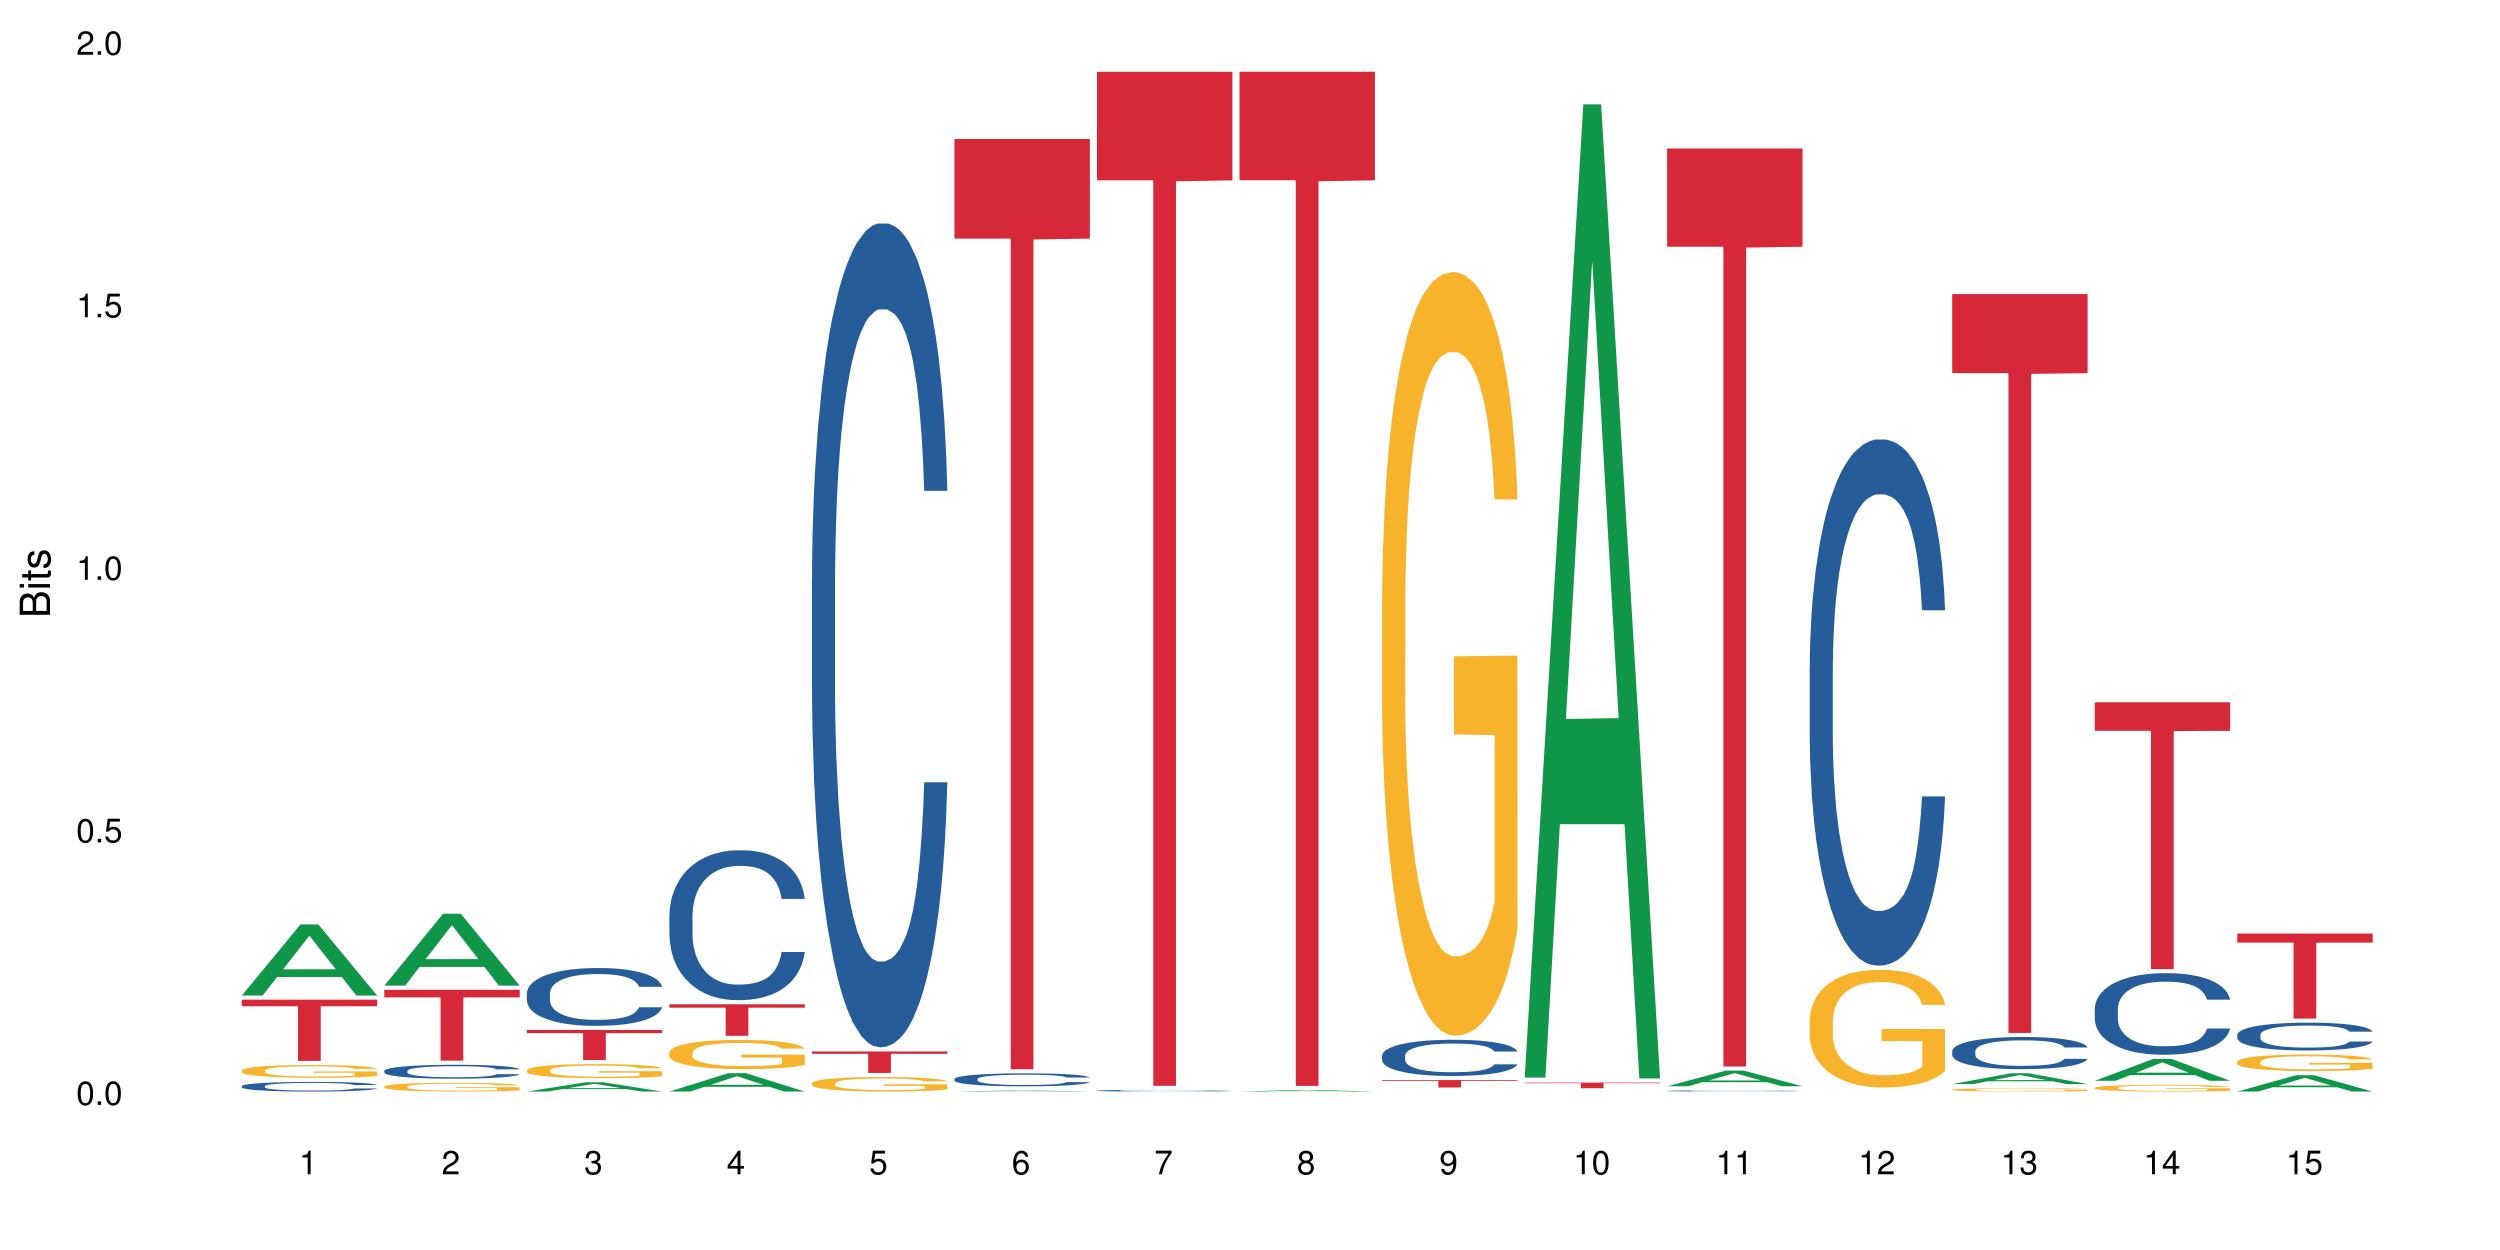 <?xml version="1.0" encoding="UTF-8"?>
<svg xmlns="http://www.w3.org/2000/svg" xmlns:xlink="http://www.w3.org/1999/xlink" width="720pt" height="360pt" viewBox="0 0 720 360" version="1.1">
<defs>
<g>
<symbol overflow="visible" id="glyph0-0">
<path style="stroke:none;" d=""/>
</symbol>
<symbol overflow="visible" id="glyph0-1">
<path style="stroke:none;" d="M 2.641 -6.797 C 2 -6.797 1.422 -6.531 1.078 -6.047 C 0.641 -5.453 0.406 -4.547 0.406 -3.297 C 0.406 -1 1.188 0.219 2.641 0.219 C 4.078 0.219 4.859 -1 4.859 -3.234 C 4.859 -4.562 4.656 -5.438 4.203 -6.047 C 3.844 -6.531 3.281 -6.797 2.641 -6.797 Z M 2.641 -6.047 C 3.547 -6.047 4 -5.125 4 -3.312 C 4 -1.375 3.562 -0.484 2.625 -0.484 C 1.734 -0.484 1.281 -1.422 1.281 -3.281 C 1.281 -5.141 1.734 -6.047 2.641 -6.047 Z M 2.641 -6.047 "/>
</symbol>
<symbol overflow="visible" id="glyph0-2">
<path style="stroke:none;" d="M 1.828 -1 L 0.828 -1 L 0.828 0 L 1.828 0 Z M 1.828 -1 "/>
</symbol>
<symbol overflow="visible" id="glyph0-3">
<path style="stroke:none;" d="M 4.562 -6.797 L 1.062 -6.797 L 0.547 -3.094 L 1.328 -3.094 C 1.719 -3.562 2.047 -3.734 2.578 -3.734 C 3.484 -3.734 4.062 -3.109 4.062 -2.094 C 4.062 -1.125 3.484 -0.531 2.578 -0.531 C 1.828 -0.531 1.375 -0.906 1.188 -1.672 L 0.328 -1.672 C 0.453 -1.109 0.547 -0.844 0.75 -0.594 C 1.125 -0.078 1.828 0.219 2.594 0.219 C 3.969 0.219 4.922 -0.781 4.922 -2.219 C 4.922 -3.562 4.031 -4.484 2.719 -4.484 C 2.25 -4.484 1.859 -4.359 1.469 -4.062 L 1.734 -5.969 L 4.562 -5.969 Z M 4.562 -6.797 "/>
</symbol>
<symbol overflow="visible" id="glyph0-4">
<path style="stroke:none;" d="M 2.484 -4.844 L 2.484 0 L 3.328 0 L 3.328 -6.797 L 2.766 -6.797 C 2.469 -5.75 2.281 -5.609 0.984 -5.453 L 0.984 -4.844 Z M 2.484 -4.844 "/>
</symbol>
<symbol overflow="visible" id="glyph0-5">
<path style="stroke:none;" d="M 4.859 -0.828 L 1.281 -0.828 C 1.359 -1.391 1.672 -1.75 2.5 -2.234 L 3.469 -2.75 C 4.406 -3.266 4.906 -3.969 4.906 -4.812 C 4.906 -5.375 4.672 -5.906 4.266 -6.266 C 3.859 -6.625 3.375 -6.797 2.719 -6.797 C 1.859 -6.797 1.219 -6.5 0.844 -5.922 C 0.609 -5.562 0.5 -5.125 0.484 -4.438 L 1.328 -4.438 C 1.359 -4.906 1.406 -5.188 1.531 -5.406 C 1.75 -5.812 2.188 -6.062 2.703 -6.062 C 3.469 -6.062 4.031 -5.516 4.031 -4.781 C 4.031 -4.25 3.719 -3.797 3.125 -3.438 L 2.234 -2.938 C 0.812 -2.141 0.406 -1.5 0.328 0 L 4.859 0 Z M 4.859 -0.828 "/>
</symbol>
<symbol overflow="visible" id="glyph0-6">
<path style="stroke:none;" d="M 2.125 -3.125 L 2.578 -3.125 C 3.516 -3.125 3.984 -2.703 3.984 -1.891 C 3.984 -1.031 3.469 -0.531 2.578 -0.531 C 1.656 -0.531 1.203 -0.984 1.156 -1.969 L 0.312 -1.969 C 0.344 -1.422 0.438 -1.078 0.609 -0.766 C 0.953 -0.109 1.625 0.219 2.547 0.219 C 3.953 0.219 4.859 -0.609 4.859 -1.906 C 4.859 -2.766 4.516 -3.25 3.703 -3.516 C 4.344 -3.766 4.656 -4.25 4.656 -4.938 C 4.656 -6.109 3.875 -6.797 2.578 -6.797 C 1.203 -6.797 0.484 -6.047 0.453 -4.609 L 1.297 -4.609 C 1.312 -5.016 1.344 -5.25 1.453 -5.453 C 1.641 -5.828 2.062 -6.062 2.594 -6.062 C 3.344 -6.062 3.797 -5.625 3.797 -4.906 C 3.797 -4.422 3.609 -4.141 3.25 -3.984 C 3.016 -3.891 2.719 -3.844 2.125 -3.844 Z M 2.125 -3.125 "/>
</symbol>
<symbol overflow="visible" id="glyph0-7">
<path style="stroke:none;" d="M 3.141 -1.625 L 3.141 0 L 3.984 0 L 3.984 -1.625 L 4.984 -1.625 L 4.984 -2.391 L 3.984 -2.391 L 3.984 -6.797 L 3.359 -6.797 L 0.266 -2.516 L 0.266 -1.625 Z M 3.141 -2.391 L 1 -2.391 L 3.141 -5.359 Z M 3.141 -2.391 "/>
</symbol>
<symbol overflow="visible" id="glyph0-8">
<path style="stroke:none;" d="M 4.781 -5.031 C 4.609 -6.141 3.891 -6.797 2.844 -6.797 C 2.094 -6.797 1.422 -6.438 1.031 -5.828 C 0.609 -5.172 0.406 -4.344 0.406 -3.094 C 0.406 -1.953 0.578 -1.234 0.984 -0.625 C 1.359 -0.078 1.953 0.219 2.703 0.219 C 3.984 0.219 4.922 -0.734 4.922 -2.078 C 4.922 -3.344 4.062 -4.234 2.844 -4.234 C 2.172 -4.234 1.641 -3.969 1.281 -3.469 C 1.281 -5.125 1.828 -6.047 2.797 -6.047 C 3.391 -6.047 3.797 -5.672 3.938 -5.031 Z M 2.734 -3.484 C 3.547 -3.484 4.062 -2.922 4.062 -2 C 4.062 -1.156 3.484 -0.531 2.703 -0.531 C 1.922 -0.531 1.328 -1.188 1.328 -2.047 C 1.328 -2.891 1.906 -3.484 2.734 -3.484 Z M 2.734 -3.484 "/>
</symbol>
<symbol overflow="visible" id="glyph0-9">
<path style="stroke:none;" d="M 4.984 -6.797 L 0.438 -6.797 L 0.438 -5.969 L 4.109 -5.969 C 2.5 -3.656 1.828 -2.234 1.328 0 L 2.219 0 C 2.594 -2.172 3.453 -4.047 4.984 -6.094 Z M 4.984 -6.797 "/>
</symbol>
<symbol overflow="visible" id="glyph0-10">
<path style="stroke:none;" d="M 3.75 -3.578 C 4.453 -4 4.688 -4.344 4.688 -4.984 C 4.688 -6.047 3.844 -6.797 2.641 -6.797 C 1.438 -6.797 0.594 -6.047 0.594 -4.984 C 0.594 -4.359 0.828 -4.016 1.516 -3.578 C 0.734 -3.203 0.359 -2.641 0.359 -1.891 C 0.359 -0.641 1.297 0.219 2.641 0.219 C 3.984 0.219 4.922 -0.641 4.922 -1.875 C 4.922 -2.641 4.531 -3.203 3.75 -3.578 Z M 2.641 -6.047 C 3.359 -6.047 3.812 -5.625 3.812 -4.969 C 3.812 -4.344 3.344 -3.922 2.641 -3.922 C 1.922 -3.922 1.453 -4.344 1.453 -4.984 C 1.453 -5.625 1.922 -6.047 2.641 -6.047 Z M 2.641 -3.203 C 3.484 -3.203 4.062 -2.672 4.062 -1.875 C 4.062 -1.062 3.484 -0.531 2.625 -0.531 C 1.797 -0.531 1.219 -1.078 1.219 -1.875 C 1.219 -2.672 1.797 -3.203 2.641 -3.203 Z M 2.641 -3.203 "/>
</symbol>
<symbol overflow="visible" id="glyph0-11">
<path style="stroke:none;" d="M 0.516 -1.547 C 0.672 -0.438 1.406 0.219 2.438 0.219 C 3.188 0.219 3.859 -0.141 4.266 -0.75 C 4.688 -1.406 4.891 -2.25 4.891 -3.484 C 4.891 -4.625 4.703 -5.359 4.312 -5.953 C 3.938 -6.5 3.344 -6.797 2.594 -6.797 C 1.297 -6.797 0.359 -5.844 0.359 -4.516 C 0.359 -3.25 1.234 -2.344 2.453 -2.344 C 3.094 -2.344 3.562 -2.578 4.016 -3.109 C 4 -1.453 3.469 -0.531 2.5 -0.531 C 1.906 -0.531 1.484 -0.906 1.359 -1.547 Z M 2.578 -6.062 C 3.375 -6.062 3.969 -5.406 3.969 -4.531 C 3.969 -3.688 3.375 -3.094 2.547 -3.094 C 1.734 -3.094 1.234 -3.672 1.234 -4.578 C 1.234 -5.438 1.797 -6.062 2.578 -6.062 Z M 2.578 -6.062 "/>
</symbol>
<symbol overflow="visible" id="glyph1-0">
<path style="stroke:none;" d=""/>
</symbol>
<symbol overflow="visible" id="glyph1-1">
<path style="stroke:none;" d="M 0 -0.953 L 0 -4.891 C 0 -5.719 -0.234 -6.344 -0.734 -6.797 C -1.188 -7.234 -1.812 -7.469 -2.5 -7.469 C -3.547 -7.469 -4.188 -7 -4.625 -5.875 C -4.984 -6.672 -5.641 -7.094 -6.531 -7.094 C -7.156 -7.094 -7.734 -6.859 -8.141 -6.391 C -8.562 -5.938 -8.75 -5.344 -8.75 -4.5 L -8.75 -0.953 Z M -4.984 -2.062 L -7.766 -2.062 L -7.766 -4.219 C -7.766 -4.844 -7.688 -5.203 -7.453 -5.5 C -7.219 -5.812 -6.859 -5.969 -6.375 -5.969 C -5.906 -5.969 -5.531 -5.812 -5.297 -5.5 C -5.062 -5.203 -4.984 -4.844 -4.984 -4.219 Z M -0.984 -2.062 L -4 -2.062 L -4 -4.781 C -4 -5.328 -3.859 -5.688 -3.578 -5.953 C -3.297 -6.219 -2.922 -6.359 -2.484 -6.359 C -2.062 -6.359 -1.688 -6.219 -1.406 -5.953 C -1.109 -5.688 -0.984 -5.328 -0.984 -4.781 Z M -0.984 -2.062 "/>
</symbol>
<symbol overflow="visible" id="glyph1-2">
<path style="stroke:none;" d="M -6.281 -1.797 L -6.281 -0.797 L 0 -0.797 L 0 -1.797 Z M -8.75 -1.797 L -8.75 -0.797 L -7.484 -0.797 L -7.484 -1.797 Z M -8.75 -1.797 "/>
</symbol>
<symbol overflow="visible" id="glyph1-3">
<path style="stroke:none;" d="M -6.281 -3.047 L -6.281 -2.016 L -8.016 -2.016 L -8.016 -1.016 L -6.281 -1.016 L -6.281 -0.172 L -5.469 -0.172 L -5.469 -1.016 L -0.719 -1.016 C -0.078 -1.016 0.281 -1.453 0.281 -2.234 C 0.281 -2.469 0.25 -2.719 0.188 -3.047 L -0.641 -3.047 C -0.609 -2.922 -0.594 -2.766 -0.594 -2.562 C -0.594 -2.141 -0.719 -2.016 -1.156 -2.016 L -5.469 -2.016 L -5.469 -3.047 Z M -6.281 -3.047 "/>
</symbol>
<symbol overflow="visible" id="glyph1-4">
<path style="stroke:none;" d="M -4.531 -5.25 C -5.766 -5.25 -6.469 -4.422 -6.469 -2.969 C -6.469 -1.516 -5.719 -0.562 -4.547 -0.562 C -3.562 -0.562 -3.094 -1.062 -2.734 -2.562 L -2.516 -3.484 C -2.344 -4.188 -2.094 -4.469 -1.625 -4.469 C -1.047 -4.469 -0.641 -3.875 -0.641 -3 C -0.641 -2.453 -0.797 -2 -1.062 -1.75 C -1.25 -1.594 -1.422 -1.531 -1.875 -1.469 L -1.875 -0.406 C -0.422 -0.453 0.281 -1.266 0.281 -2.922 C 0.281 -4.5 -0.5 -5.516 -1.719 -5.516 C -2.656 -5.516 -3.172 -4.984 -3.469 -3.734 L -3.703 -2.766 C -3.891 -1.953 -4.156 -1.609 -4.594 -1.609 C -5.172 -1.609 -5.547 -2.125 -5.547 -2.938 C -5.547 -3.75 -5.203 -4.172 -4.531 -4.203 Z M -4.531 -5.25 "/>
</symbol>
</g>
</defs>
<g id="surface92485">
<rect x="0" y="0" width="720" height="360" style="fill:rgb(100%,100%,100%);fill-opacity:1;stroke:none;"/>
<path style=" stroke:none;fill-rule:nonzero;fill:rgb(6.275%,58.824%,28.235%);fill-opacity:1;" d="M 69.629 286.711 L 69.672 286.691 L 86.547 266.23 L 91.672 266.23 L 108.629 286.73 L 102.668 286.73 L 98.418 281.379 L 79.797 281.379 L 75.629 286.711 L 69.629 286.711 L 81.586 279.164 L 96.711 279.145 L 89.172 269.578 L 89.086 269.559 L 89.004 269.617 L 81.547 279.145 L 81.586 279.164 Z M 69.629 286.711 "/>
<path style=" stroke:none;fill-rule:nonzero;fill:rgb(14.51%,36.078%,60%);fill-opacity:1;" d="M 69.629 312.801 L 69.676 312.801 L 69.676 312.738 L 69.82 312.641 L 70.152 312.52 L 70.484 312.438 L 71.34 312.285 L 72.531 312.141 L 73.766 312.031 L 74.672 311.965 L 75.48 311.914 L 77.332 311.82 L 78.523 311.773 L 79.809 311.73 L 81.375 311.688 L 82.52 311.66 L 85.086 311.621 L 86.988 311.602 L 88.461 311.594 L 91.648 311.594 L 93.551 311.605 L 94.93 311.617 L 96.453 311.637 L 97.738 311.66 L 99.973 311.715 L 101.969 311.789 L 102.871 311.828 L 104.301 311.906 L 105.395 311.984 L 106.156 312.047 L 107.012 312.141 L 107.77 312.258 L 108.344 312.387 L 108.629 312.496 L 101.969 312.496 L 101.637 312.395 L 101.258 312.316 L 100.543 312.211 L 99.828 312.137 L 98.832 312.062 L 97.926 312.016 L 96.691 311.969 L 95.598 311.938 L 94.453 311.914 L 93.359 311.898 L 91.27 311.883 L 88.844 311.883 L 87.938 311.887 L 86.086 311.91 L 85.086 311.926 L 83.66 311.961 L 82.66 311.996 L 81.473 312.047 L 80.664 312.09 L 79.664 312.156 L 78.949 312.215 L 78.141 312.297 L 77.668 312.359 L 77.238 312.434 L 76.859 312.516 L 76.574 312.605 L 76.383 312.699 L 76.289 312.789 L 76.289 313.184 L 76.383 313.273 L 76.621 313.383 L 77.238 313.535 L 78.141 313.672 L 79.188 313.777 L 80.188 313.852 L 80.758 313.887 L 81.52 313.93 L 82.707 313.98 L 84.422 314.031 L 85.418 314.051 L 86.941 314.07 L 88.512 314.082 L 90.602 314.082 L 92.457 314.07 L 93.695 314.059 L 94.977 314.039 L 96.738 313.996 L 97.832 313.953 L 98.781 313.906 L 99.496 313.859 L 99.973 313.816 L 100.684 313.738 L 101.258 313.652 L 101.684 313.562 L 101.969 313.477 L 108.629 313.477 L 108.344 313.578 L 107.914 313.68 L 107.484 313.75 L 106.82 313.84 L 106.059 313.918 L 104.965 314.008 L 104.062 314.066 L 102.871 314.129 L 101.777 314.18 L 100.59 314.223 L 98.832 314.273 L 97.688 314.297 L 96.453 314.32 L 94.977 314.34 L 93.125 314.359 L 91.125 314.367 L 89.27 314.371 L 87.273 314.367 L 85.801 314.355 L 83.848 314.332 L 81.426 314.285 L 79.664 314.238 L 78.285 314.191 L 77.098 314.141 L 75.766 314.07 L 74.051 313.961 L 73.008 313.875 L 72.293 313.801 L 71.484 313.703 L 70.914 313.613 L 70.246 313.473 L 69.773 313.293 L 69.629 313.152 Z M 69.629 312.801 "/>
<path style=" stroke:none;fill-rule:nonzero;fill:rgb(96.863%,70.196%,16.863%);fill-opacity:1;" d="M 69.629 308.297 L 69.676 308.297 L 69.676 308.227 L 69.867 308.074 L 70.344 307.867 L 70.961 307.695 L 71.625 307.559 L 72.055 307.488 L 72.77 307.387 L 73.387 307.312 L 74.957 307.16 L 76.953 307.02 L 78.047 306.957 L 79.285 306.898 L 81.043 306.836 L 81.852 306.812 L 84.324 306.758 L 87.133 306.723 L 90.223 306.715 L 91.648 306.719 L 93.598 306.73 L 96.262 306.77 L 97.785 306.801 L 98.973 306.836 L 100.211 306.879 L 101.73 306.945 L 103.16 307.027 L 104.301 307.109 L 105.441 307.211 L 106.391 307.32 L 107.199 307.438 L 107.914 307.578 L 108.344 307.695 L 108.629 307.816 L 102.016 307.816 L 101.637 307.695 L 101.207 307.605 L 100.496 307.496 L 99.781 307.414 L 99.066 307.348 L 97.738 307.262 L 96.594 307.207 L 95.168 307.16 L 93.789 307.129 L 92.219 307.109 L 91.27 307.102 L 88.746 307.102 L 86.465 307.125 L 85.133 307.152 L 84.184 307.18 L 82.852 307.23 L 82.043 307.27 L 81.566 307.297 L 80.141 307.402 L 79.188 307.496 L 78.664 307.562 L 78 307.664 L 77.523 307.754 L 77 307.891 L 76.715 307.992 L 76.336 308.223 L 76.289 308.828 L 76.43 308.957 L 76.715 309.098 L 77.098 309.219 L 77.668 309.348 L 78.238 309.445 L 79.234 309.578 L 80.094 309.664 L 80.758 309.723 L 82.043 309.812 L 82.566 309.844 L 83.801 309.906 L 85.086 309.953 L 86.656 309.992 L 87.844 310.012 L 89.746 310.031 L 92.172 310.031 L 95.027 310.008 L 96.832 309.98 L 98.07 309.953 L 98.879 309.93 L 99.875 309.895 L 100.59 309.859 L 101.258 309.824 L 102.062 309.766 L 102.062 308.957 L 90.316 308.953 L 90.316 308.574 L 108.578 308.574 L 108.629 309.895 L 107.629 309.984 L 106.391 310.074 L 105.203 310.141 L 103.965 310.199 L 102.207 310.262 L 100.781 310.305 L 98.594 310.352 L 96.594 310.383 L 94.504 310.402 L 92.648 310.41 L 90.461 310.414 L 88.512 310.406 L 86.418 310.387 L 84.754 310.359 L 83.23 310.328 L 81.711 310.281 L 79.809 310.211 L 78.57 310.156 L 77.285 310.082 L 76.004 310 L 74.859 309.906 L 74.102 309.836 L 73.34 309.754 L 72.531 309.652 L 71.77 309.539 L 71.199 309.434 L 70.676 309.316 L 70.297 309.203 L 69.914 309.051 L 69.723 308.93 L 69.629 308.824 Z M 69.629 308.297 "/>
<path style=" stroke:none;fill-rule:nonzero;fill:rgb(83.922%,15.686%,22.353%);fill-opacity:1;" d="M 69.629 287.91 L 108.629 287.91 L 108.629 289.797 L 92.375 289.812 L 92.375 305.535 L 85.836 305.535 L 85.836 289.828 L 85.742 289.797 L 69.629 289.797 Z M 69.629 287.91 "/>
<path style=" stroke:none;fill-rule:nonzero;fill:rgb(6.275%,58.824%,28.235%);fill-opacity:1;" d="M 110.68 283.859 L 110.723 283.84 L 127.598 263.16 L 132.719 263.16 L 149.68 283.879 L 143.719 283.879 L 139.469 278.469 L 120.848 278.469 L 116.68 283.859 L 110.68 283.859 L 122.637 276.23 L 137.762 276.211 L 130.223 266.543 L 130.137 266.523 L 130.055 266.582 L 122.598 276.211 L 122.637 276.23 Z M 110.68 283.859 "/>
<path style=" stroke:none;fill-rule:nonzero;fill:rgb(14.51%,36.078%,60%);fill-opacity:1;" d="M 110.68 308.402 L 110.727 308.398 L 110.727 308.312 L 110.871 308.172 L 111.203 307.996 L 111.535 307.875 L 112.391 307.66 L 113.582 307.453 L 114.816 307.289 L 115.723 307.195 L 116.531 307.121 L 118.383 306.988 L 119.574 306.918 L 120.859 306.855 L 122.426 306.793 L 123.57 306.758 L 126.137 306.699 L 128.039 306.672 L 129.512 306.66 L 132.699 306.66 L 134.602 306.676 L 135.98 306.695 L 137.504 306.723 L 138.789 306.758 L 141.023 306.836 L 143.02 306.938 L 143.922 306.996 L 145.352 307.109 L 146.445 307.223 L 147.207 307.316 L 148.062 307.453 L 148.82 307.617 L 149.395 307.801 L 149.68 307.961 L 143.02 307.961 L 142.688 307.812 L 142.305 307.699 L 141.594 307.551 L 140.879 307.445 L 139.883 307.336 L 138.977 307.27 L 137.742 307.199 L 136.648 307.156 L 135.504 307.121 L 134.41 307.102 L 132.32 307.078 L 129.895 307.078 L 128.988 307.086 L 127.137 307.113 L 126.137 307.141 L 124.711 307.191 L 123.711 307.238 L 122.523 307.312 L 121.715 307.375 L 120.715 307.469 L 120 307.555 L 119.191 307.676 L 118.719 307.766 L 118.289 307.867 L 117.91 307.988 L 117.625 308.117 L 117.434 308.254 L 117.34 308.383 L 117.34 308.949 L 117.434 309.082 L 117.672 309.234 L 118.289 309.457 L 119.191 309.652 L 120.238 309.805 L 121.238 309.918 L 121.809 309.969 L 122.57 310.027 L 123.758 310.098 L 125.473 310.172 L 126.469 310.203 L 127.992 310.23 L 129.562 310.246 L 131.652 310.246 L 133.508 310.23 L 134.746 310.211 L 136.027 310.184 L 137.789 310.121 L 138.883 310.062 L 139.832 309.992 L 140.547 309.922 L 141.023 309.863 L 141.734 309.75 L 142.305 309.629 L 142.734 309.5 L 143.02 309.375 L 149.68 309.375 L 149.395 309.52 L 148.965 309.664 L 148.535 309.77 L 147.871 309.898 L 147.109 310.012 L 146.016 310.141 L 145.113 310.223 L 143.922 310.316 L 142.828 310.383 L 141.641 310.445 L 139.883 310.52 L 138.738 310.555 L 137.504 310.59 L 136.027 310.617 L 134.176 310.645 L 132.176 310.66 L 130.32 310.66 L 128.324 310.656 L 126.852 310.641 L 124.898 310.605 L 122.473 310.543 L 120.715 310.473 L 119.336 310.402 L 118.148 310.328 L 116.816 310.23 L 115.102 310.07 L 114.059 309.945 L 113.344 309.844 L 112.535 309.699 L 111.965 309.574 L 111.297 309.367 L 110.824 309.109 L 110.68 308.906 Z M 110.68 308.402 "/>
<path style=" stroke:none;fill-rule:nonzero;fill:rgb(96.863%,70.196%,16.863%);fill-opacity:1;" d="M 110.68 312.926 L 110.727 312.922 L 110.727 312.875 L 110.918 312.773 L 111.395 312.629 L 112.012 312.512 L 112.676 312.418 L 113.105 312.371 L 113.82 312.301 L 114.438 312.25 L 116.008 312.145 L 118.004 312.051 L 119.098 312.008 L 120.336 311.969 L 122.094 311.926 L 122.902 311.91 L 125.375 311.871 L 128.18 311.848 L 131.273 311.84 L 132.699 311.844 L 134.648 311.852 L 137.312 311.879 L 138.836 311.902 L 140.023 311.926 L 141.262 311.953 L 142.781 312 L 144.207 312.055 L 145.352 312.113 L 146.492 312.18 L 147.441 312.254 L 148.25 312.336 L 148.965 312.434 L 149.395 312.516 L 149.68 312.594 L 143.066 312.594 L 142.688 312.516 L 142.258 312.453 L 141.547 312.375 L 140.832 312.32 L 140.117 312.277 L 138.789 312.215 L 137.645 312.18 L 136.219 312.145 L 134.84 312.125 L 133.27 312.113 L 132.32 312.105 L 129.797 312.105 L 127.516 312.125 L 126.184 312.141 L 125.234 312.16 L 123.902 312.195 L 123.094 312.223 L 122.617 312.242 L 121.191 312.312 L 120.238 312.379 L 119.715 312.422 L 119.051 312.492 L 118.574 312.555 L 118.051 312.645 L 117.766 312.715 L 117.387 312.871 L 117.34 313.289 L 117.48 313.375 L 117.766 313.469 L 118.148 313.555 L 118.719 313.641 L 119.289 313.707 L 120.285 313.797 L 121.145 313.859 L 121.809 313.898 L 123.094 313.961 L 123.617 313.98 L 124.852 314.023 L 126.137 314.055 L 127.707 314.082 L 128.895 314.098 L 130.797 314.105 L 133.223 314.105 L 136.078 314.094 L 137.883 314.074 L 139.121 314.055 L 139.93 314.039 L 140.926 314.016 L 141.641 313.992 L 142.305 313.965 L 143.113 313.926 L 143.113 313.375 L 131.367 313.371 L 131.367 313.113 L 149.629 313.113 L 149.68 314.016 L 148.68 314.078 L 147.441 314.137 L 146.254 314.184 L 145.016 314.223 L 143.258 314.266 L 141.832 314.293 L 139.645 314.328 L 137.645 314.348 L 135.555 314.363 L 133.699 314.367 L 131.512 314.371 L 129.562 314.367 L 127.469 314.352 L 125.805 314.332 L 124.281 314.312 L 122.762 314.281 L 120.859 314.23 L 119.621 314.191 L 118.336 314.145 L 117.055 314.086 L 115.91 314.023 L 115.152 313.977 L 114.391 313.922 L 113.582 313.852 L 112.82 313.773 L 112.25 313.699 L 111.727 313.621 L 111.348 313.543 L 110.965 313.441 L 110.773 313.355 L 110.68 313.285 Z M 110.68 312.926 "/>
<path style=" stroke:none;fill-rule:nonzero;fill:rgb(83.922%,15.686%,22.353%);fill-opacity:1;" d="M 110.68 285.059 L 149.68 285.059 L 149.68 287.242 L 133.426 287.262 L 133.426 305.48 L 126.887 305.48 L 126.887 287.281 L 126.793 287.242 L 110.68 287.242 Z M 110.68 285.059 "/>
<path style=" stroke:none;fill-rule:nonzero;fill:rgb(6.275%,58.824%,28.235%);fill-opacity:1;" d="M 151.73 314.367 L 151.773 314.367 L 168.648 311.695 L 173.77 311.695 L 190.73 314.371 L 184.77 314.371 L 180.52 313.672 L 161.898 313.672 L 157.73 314.367 L 151.73 314.367 L 163.688 313.383 L 178.812 313.379 L 171.27 312.133 L 171.188 312.129 L 171.105 312.137 L 163.648 313.379 L 163.688 313.383 Z M 151.73 314.367 "/>
<path style=" stroke:none;fill-rule:nonzero;fill:rgb(14.51%,36.078%,60%);fill-opacity:1;" d="M 151.73 286.043 L 151.777 286.027 L 151.777 285.664 L 151.922 285.086 L 152.254 284.355 L 152.586 283.855 L 153.441 282.957 L 154.633 282.09 L 155.867 281.422 L 156.773 281.027 L 157.582 280.723 L 159.434 280.16 L 160.625 279.871 L 161.91 279.613 L 163.477 279.355 L 164.617 279.203 L 167.188 278.957 L 169.09 278.852 L 170.562 278.805 L 173.75 278.805 L 175.652 278.867 L 177.031 278.941 L 178.555 279.066 L 179.84 279.203 L 182.074 279.535 L 184.07 279.961 L 184.973 280.207 L 186.402 280.676 L 187.496 281.133 L 188.254 281.527 L 189.113 282.09 L 189.871 282.773 L 190.445 283.551 L 190.73 284.203 L 184.07 284.203 L 183.738 283.598 L 183.355 283.125 L 182.645 282.5 L 181.93 282.059 L 180.934 281.621 L 180.027 281.332 L 178.793 281.043 L 177.699 280.859 L 176.555 280.723 L 175.461 280.633 L 173.371 280.539 L 170.945 280.539 L 170.039 280.57 L 168.188 280.691 L 167.188 280.797 L 165.762 281.012 L 164.762 281.207 L 163.574 281.512 L 162.766 281.773 L 161.766 282.168 L 161.051 282.516 L 160.242 283.02 L 159.77 283.398 L 159.34 283.824 L 158.961 284.324 L 158.676 284.859 L 158.484 285.422 L 158.391 285.969 L 158.391 288.324 L 158.484 288.871 L 158.723 289.512 L 159.34 290.438 L 160.242 291.246 L 161.289 291.883 L 162.289 292.34 L 162.859 292.551 L 163.621 292.797 L 164.809 293.098 L 166.52 293.402 L 167.52 293.523 L 169.043 293.648 L 170.613 293.707 L 172.703 293.707 L 174.559 293.648 L 175.797 293.57 L 177.078 293.449 L 178.84 293.191 L 179.934 292.949 L 180.883 292.66 L 181.598 292.371 L 182.074 292.125 L 182.785 291.656 L 183.355 291.137 L 183.785 290.605 L 184.07 290.09 L 190.73 290.09 L 190.445 290.695 L 190.016 291.289 L 189.586 291.73 L 188.922 292.262 L 188.16 292.734 L 187.066 293.266 L 186.164 293.617 L 184.973 293.996 L 183.879 294.285 L 182.691 294.543 L 180.934 294.848 L 179.789 295 L 178.555 295.137 L 177.078 295.258 L 175.227 295.363 L 173.227 295.426 L 171.371 295.441 L 169.375 295.41 L 167.902 295.352 L 165.949 295.215 L 163.523 294.938 L 161.766 294.652 L 160.387 294.363 L 159.199 294.059 L 157.867 293.648 L 156.152 292.977 L 155.105 292.461 L 154.395 292.035 L 153.586 291.441 L 153.016 290.91 L 152.348 290.059 L 151.875 288.98 L 151.73 288.141 Z M 151.73 286.043 "/>
<path style=" stroke:none;fill-rule:nonzero;fill:rgb(96.863%,70.196%,16.863%);fill-opacity:1;" d="M 151.73 308.199 L 151.777 308.199 L 151.777 308.125 L 151.969 307.957 L 152.445 307.727 L 153.062 307.539 L 153.727 307.391 L 154.156 307.312 L 154.871 307.203 L 155.488 307.121 L 157.059 306.957 L 159.055 306.801 L 160.148 306.734 L 161.387 306.672 L 163.145 306.602 L 163.953 306.574 L 166.426 306.516 L 169.23 306.48 L 172.324 306.469 L 173.75 306.473 L 175.699 306.484 L 178.363 306.527 L 179.887 306.562 L 181.074 306.602 L 182.312 306.648 L 183.832 306.723 L 185.258 306.812 L 186.402 306.898 L 187.543 307.012 L 188.492 307.129 L 189.301 307.258 L 190.016 307.414 L 190.445 307.543 L 190.73 307.672 L 184.117 307.672 L 183.738 307.543 L 183.309 307.445 L 182.598 307.32 L 181.883 307.234 L 181.168 307.164 L 179.84 307.066 L 178.695 307.008 L 177.27 306.957 L 175.891 306.922 L 174.32 306.898 L 173.371 306.895 L 170.848 306.895 L 168.566 306.918 L 167.234 306.949 L 166.285 306.977 L 164.953 307.035 L 164.145 307.078 L 163.668 307.105 L 162.242 307.223 L 161.289 307.324 L 160.766 307.395 L 160.102 307.508 L 159.625 307.605 L 159.102 307.754 L 158.816 307.863 L 158.438 308.117 L 158.391 308.781 L 158.531 308.922 L 158.816 309.074 L 159.199 309.207 L 159.77 309.348 L 160.34 309.453 L 161.336 309.598 L 162.195 309.695 L 162.859 309.758 L 164.145 309.855 L 164.668 309.891 L 165.902 309.957 L 167.188 310.008 L 168.758 310.051 L 169.945 310.074 L 171.848 310.094 L 174.273 310.094 L 177.129 310.07 L 178.934 310.043 L 180.172 310.012 L 180.98 309.984 L 181.977 309.945 L 182.691 309.91 L 183.355 309.867 L 184.164 309.805 L 184.164 308.922 L 172.418 308.918 L 172.418 308.504 L 190.68 308.5 L 190.73 309.945 L 189.73 310.047 L 188.492 310.141 L 187.305 310.215 L 186.066 310.277 L 184.309 310.348 L 182.883 310.395 L 180.695 310.445 L 178.695 310.477 L 176.605 310.5 L 174.75 310.512 L 172.562 310.516 L 170.613 310.508 L 168.52 310.484 L 166.855 310.457 L 165.332 310.418 L 163.812 310.371 L 161.91 310.293 L 160.672 310.23 L 159.387 310.152 L 158.105 310.059 L 156.961 309.961 L 156.203 309.883 L 155.441 309.793 L 154.633 309.684 L 153.871 309.559 L 153.301 309.441 L 152.777 309.312 L 152.398 309.191 L 152.016 309.023 L 151.824 308.891 L 151.73 308.777 Z M 151.73 308.199 "/>
<path style=" stroke:none;fill-rule:nonzero;fill:rgb(83.922%,15.686%,22.353%);fill-opacity:1;" d="M 151.73 296.621 L 190.73 296.621 L 190.73 297.547 L 174.477 297.555 L 174.477 305.289 L 167.938 305.289 L 167.938 297.566 L 167.84 297.547 L 151.73 297.547 Z M 151.73 296.621 "/>
<path style=" stroke:none;fill-rule:nonzero;fill:rgb(6.275%,58.824%,28.235%);fill-opacity:1;" d="M 192.781 314.367 L 192.824 314.359 L 209.695 309.09 L 214.82 309.09 L 231.781 314.371 L 225.82 314.371 L 221.57 312.992 L 202.949 312.992 L 198.781 314.367 L 192.781 314.367 L 204.738 312.422 L 219.863 312.418 L 212.32 309.953 L 212.238 309.945 L 212.156 309.961 L 204.699 312.418 L 204.738 312.422 Z M 192.781 314.367 "/>
<path style=" stroke:none;fill-rule:nonzero;fill:rgb(14.51%,36.078%,60%);fill-opacity:1;" d="M 192.781 263.672 L 192.828 263.633 L 192.828 262.684 L 192.973 261.188 L 193.305 259.293 L 193.637 257.988 L 194.492 255.66 L 195.684 253.414 L 196.918 251.676 L 197.824 250.652 L 198.633 249.863 L 200.484 248.402 L 201.676 247.652 L 202.957 246.98 L 204.527 246.312 L 205.668 245.918 L 208.238 245.285 L 210.141 245.008 L 211.613 244.891 L 214.801 244.891 L 216.703 245.047 L 218.082 245.246 L 219.605 245.562 L 220.887 245.918 L 223.125 246.785 L 225.121 247.891 L 226.023 248.52 L 227.453 249.742 L 228.547 250.926 L 229.305 251.953 L 230.164 253.414 L 230.922 255.188 L 231.496 257.199 L 231.781 258.898 L 225.121 258.898 L 224.789 257.32 L 224.406 256.098 L 223.695 254.477 L 222.98 253.336 L 221.984 252.191 L 221.078 251.441 L 219.844 250.691 L 218.75 250.219 L 217.605 249.863 L 216.512 249.625 L 214.422 249.387 L 211.996 249.387 L 211.09 249.469 L 209.238 249.781 L 208.238 250.059 L 206.812 250.613 L 205.812 251.125 L 204.625 251.914 L 203.816 252.586 L 202.816 253.609 L 202.102 254.52 L 201.293 255.82 L 200.82 256.805 L 200.391 257.91 L 200.012 259.215 L 199.727 260.594 L 199.535 262.055 L 199.441 263.473 L 199.441 269.59 L 199.535 271.012 L 199.773 272.668 L 200.391 275.074 L 201.293 277.164 L 202.34 278.824 L 203.34 280.008 L 203.91 280.559 L 204.672 281.191 L 205.859 281.98 L 207.57 282.77 L 208.57 283.086 L 210.094 283.398 L 211.664 283.559 L 213.754 283.559 L 215.609 283.398 L 216.848 283.203 L 218.129 282.887 L 219.891 282.215 L 220.984 281.586 L 221.934 280.836 L 222.648 280.086 L 223.125 279.453 L 223.836 278.23 L 224.406 276.891 L 224.836 275.508 L 225.121 274.168 L 231.781 274.168 L 231.496 275.746 L 231.066 277.285 L 230.637 278.43 L 229.973 279.809 L 229.211 281.031 L 228.117 282.414 L 227.215 283.32 L 226.023 284.309 L 224.93 285.059 L 223.742 285.727 L 221.984 286.516 L 220.84 286.91 L 219.605 287.266 L 218.129 287.582 L 216.277 287.859 L 214.277 288.016 L 212.422 288.055 L 210.426 287.977 L 208.953 287.82 L 207 287.465 L 204.574 286.754 L 202.816 286.004 L 201.438 285.254 L 200.25 284.465 L 198.918 283.398 L 197.203 281.664 L 196.156 280.32 L 195.445 279.219 L 194.637 277.68 L 194.066 276.297 L 193.398 274.09 L 192.926 271.285 L 192.781 269.117 Z M 192.781 263.672 "/>
<path style=" stroke:none;fill-rule:nonzero;fill:rgb(96.863%,70.196%,16.863%);fill-opacity:1;" d="M 192.781 303.102 L 192.828 303.094 L 192.828 302.941 L 193.02 302.594 L 193.496 302.121 L 194.113 301.727 L 194.777 301.422 L 195.207 301.258 L 195.922 301.027 L 196.539 300.859 L 198.109 300.516 L 200.105 300.191 L 201.199 300.055 L 202.438 299.922 L 204.195 299.777 L 205.004 299.723 L 207.477 299.602 L 210.281 299.523 L 213.375 299.5 L 214.801 299.508 L 216.75 299.539 L 219.414 299.625 L 220.938 299.699 L 222.125 299.777 L 223.363 299.875 L 224.883 300.031 L 226.309 300.215 L 227.453 300.398 L 228.594 300.629 L 229.543 300.875 L 230.352 301.145 L 231.066 301.465 L 231.496 301.734 L 231.781 302.004 L 225.168 302.004 L 224.789 301.734 L 224.359 301.527 L 223.648 301.273 L 222.934 301.09 L 222.219 300.945 L 220.887 300.746 L 219.746 300.621 L 218.32 300.516 L 216.941 300.445 L 215.371 300.398 L 214.422 300.383 L 211.898 300.383 L 209.617 300.438 L 208.285 300.5 L 207.336 300.559 L 206.004 300.676 L 205.195 300.77 L 204.719 300.828 L 203.293 301.066 L 202.34 301.281 L 201.816 301.43 L 201.152 301.66 L 200.676 301.867 L 200.152 302.172 L 199.867 302.402 L 199.488 302.926 L 199.441 304.309 L 199.582 304.598 L 199.867 304.914 L 200.25 305.191 L 200.82 305.484 L 201.391 305.707 L 202.387 306.004 L 203.246 306.203 L 203.91 306.336 L 205.195 306.543 L 205.719 306.613 L 206.953 306.75 L 208.238 306.855 L 209.809 306.949 L 210.996 306.996 L 212.898 307.035 L 215.324 307.035 L 218.18 306.988 L 219.984 306.926 L 221.223 306.863 L 222.031 306.812 L 223.027 306.727 L 223.742 306.648 L 224.406 306.566 L 225.215 306.434 L 225.215 304.598 L 213.469 304.594 L 213.469 303.73 L 231.73 303.723 L 231.781 306.727 L 230.781 306.934 L 229.543 307.133 L 228.355 307.289 L 227.117 307.418 L 225.359 307.562 L 223.934 307.656 L 221.746 307.762 L 219.746 307.832 L 217.656 307.879 L 215.801 307.902 L 213.613 307.91 L 211.664 307.895 L 209.57 307.848 L 207.906 307.785 L 206.383 307.711 L 204.859 307.609 L 202.957 307.449 L 201.723 307.316 L 200.438 307.156 L 199.152 306.965 L 198.012 306.758 L 197.25 306.598 L 196.492 306.41 L 195.684 306.18 L 194.922 305.922 L 194.352 305.684 L 193.828 305.414 L 193.445 305.16 L 193.066 304.816 L 192.875 304.539 L 192.781 304.301 Z M 192.781 303.102 "/>
<path style=" stroke:none;fill-rule:nonzero;fill:rgb(83.922%,15.686%,22.353%);fill-opacity:1;" d="M 192.781 289.234 L 231.781 289.234 L 231.781 290.207 L 215.527 290.215 L 215.527 298.32 L 208.988 298.32 L 208.988 290.227 L 208.891 290.207 L 192.781 290.207 Z M 192.781 289.234 "/>
<path style=" stroke:none;fill-rule:nonzero;fill:rgb(14.51%,36.078%,60%);fill-opacity:1;" d="M 233.832 167.609 L 233.879 167.395 L 233.879 162.188 L 234.023 153.949 L 234.355 143.539 L 234.688 136.379 L 235.543 123.586 L 236.734 111.223 L 237.969 101.68 L 238.875 96.039 L 239.684 91.703 L 241.535 83.676 L 242.727 79.559 L 244.008 75.871 L 245.578 72.184 L 246.719 70.016 L 249.289 66.543 L 251.191 65.027 L 252.664 64.375 L 255.852 64.375 L 257.754 65.242 L 259.133 66.328 L 260.656 68.062 L 261.938 70.016 L 264.176 74.785 L 266.172 80.859 L 267.074 84.328 L 268.504 91.051 L 269.598 97.559 L 270.355 103.195 L 271.215 111.223 L 271.973 120.98 L 272.543 132.043 L 272.832 141.367 L 266.172 141.367 L 265.84 132.691 L 265.457 125.969 L 264.746 117.078 L 264.031 110.789 L 263.031 104.5 L 262.129 100.379 L 260.895 96.258 L 259.801 93.652 L 258.656 91.703 L 257.562 90.402 L 255.473 89.102 L 253.047 89.102 L 252.141 89.535 L 250.289 91.27 L 249.289 92.785 L 247.863 95.824 L 246.863 98.641 L 245.676 102.98 L 244.867 106.668 L 243.867 112.305 L 243.152 117.293 L 242.344 124.453 L 241.871 129.875 L 241.441 135.945 L 241.062 143.102 L 240.777 150.695 L 240.586 158.719 L 240.492 166.527 L 240.492 200.145 L 240.586 207.953 L 240.824 217.059 L 241.441 230.289 L 242.344 241.785 L 243.391 250.895 L 244.391 257.402 L 244.961 260.438 L 245.723 263.906 L 246.91 268.246 L 248.621 272.582 L 249.621 274.316 L 251.145 276.051 L 252.711 276.918 L 254.805 276.918 L 256.66 276.051 L 257.898 274.969 L 259.18 273.234 L 260.941 269.547 L 262.035 266.074 L 262.984 261.953 L 263.699 257.836 L 264.176 254.363 L 264.887 247.641 L 265.457 240.266 L 265.887 232.676 L 266.172 225.301 L 272.832 225.301 L 272.543 233.977 L 272.117 242.438 L 271.688 248.727 L 271.023 256.316 L 270.262 263.039 L 269.168 270.629 L 268.266 275.617 L 267.074 281.039 L 265.98 285.16 L 264.793 288.848 L 263.031 293.188 L 261.891 295.355 L 260.656 297.309 L 259.18 299.043 L 257.324 300.559 L 255.328 301.426 L 253.473 301.645 L 251.477 301.211 L 250.004 300.344 L 248.051 298.391 L 245.625 294.488 L 243.867 290.367 L 242.488 286.246 L 241.297 281.906 L 239.969 276.051 L 238.254 266.508 L 237.207 259.137 L 236.496 253.062 L 235.688 244.605 L 235.117 237.012 L 234.449 224.867 L 233.977 209.469 L 233.832 197.539 Z M 233.832 167.609 "/>
<path style=" stroke:none;fill-rule:nonzero;fill:rgb(96.863%,70.196%,16.863%);fill-opacity:1;" d="M 233.832 311.98 L 233.879 311.977 L 233.879 311.902 L 234.07 311.73 L 234.547 311.492 L 235.164 311.297 L 235.828 311.145 L 236.258 311.066 L 236.973 310.953 L 237.59 310.867 L 239.16 310.695 L 241.156 310.535 L 242.25 310.465 L 243.488 310.402 L 245.246 310.328 L 246.055 310.301 L 248.527 310.242 L 251.332 310.203 L 254.426 310.191 L 255.852 310.195 L 257.801 310.211 L 260.465 310.254 L 261.988 310.293 L 263.176 310.328 L 264.414 310.379 L 265.934 310.457 L 267.359 310.547 L 268.504 310.637 L 269.645 310.754 L 270.594 310.875 L 271.402 311.008 L 272.117 311.168 L 272.543 311.301 L 272.832 311.438 L 266.219 311.438 L 265.84 311.301 L 265.41 311.199 L 264.699 311.074 L 263.984 310.98 L 263.27 310.91 L 261.938 310.809 L 260.797 310.75 L 259.371 310.695 L 257.992 310.66 L 256.422 310.637 L 255.473 310.629 L 252.949 310.629 L 250.668 310.656 L 249.336 310.688 L 248.387 310.719 L 247.055 310.777 L 246.246 310.82 L 245.77 310.852 L 244.344 310.969 L 243.391 311.078 L 242.867 311.148 L 242.203 311.266 L 241.727 311.367 L 241.203 311.52 L 240.918 311.633 L 240.539 311.895 L 240.492 312.582 L 240.633 312.727 L 240.918 312.883 L 241.297 313.02 L 241.871 313.164 L 242.441 313.273 L 243.438 313.426 L 244.297 313.523 L 244.961 313.59 L 246.246 313.691 L 246.77 313.727 L 248.004 313.793 L 249.289 313.848 L 250.859 313.895 L 252.047 313.918 L 253.949 313.938 L 256.375 313.938 L 259.227 313.914 L 261.035 313.883 L 262.273 313.852 L 263.082 313.824 L 264.078 313.781 L 264.793 313.746 L 265.457 313.703 L 266.266 313.637 L 266.266 312.727 L 254.52 312.723 L 254.52 312.293 L 272.781 312.289 L 272.832 313.781 L 271.832 313.887 L 270.594 313.984 L 269.406 314.062 L 268.168 314.125 L 266.41 314.199 L 264.984 314.246 L 262.797 314.297 L 260.797 314.332 L 258.707 314.355 L 256.852 314.367 L 254.664 314.371 L 252.711 314.363 L 250.621 314.34 L 248.957 314.309 L 247.434 314.27 L 245.91 314.223 L 244.008 314.141 L 242.773 314.078 L 241.488 313.996 L 240.203 313.902 L 239.062 313.797 L 238.301 313.719 L 237.543 313.625 L 236.734 313.512 L 235.973 313.383 L 235.402 313.266 L 234.879 313.129 L 234.496 313.004 L 234.117 312.832 L 233.926 312.695 L 233.832 312.578 Z M 233.832 311.98 "/>
<path style=" stroke:none;fill-rule:nonzero;fill:rgb(83.922%,15.686%,22.353%);fill-opacity:1;" d="M 233.832 302.824 L 272.832 302.824 L 272.832 303.488 L 256.578 303.492 L 256.578 309.012 L 250.039 309.012 L 250.039 303.496 L 249.941 303.488 L 233.832 303.488 Z M 233.832 302.824 "/>
<path style=" stroke:none;fill-rule:nonzero;fill:rgb(6.275%,58.824%,28.235%);fill-opacity:1;" d="M 274.883 314.371 L 274.926 314.371 L 291.797 314.039 L 296.922 314.039 L 313.883 314.371 L 307.922 314.371 L 303.672 314.285 L 285.051 314.285 L 280.883 314.371 L 274.883 314.371 L 286.84 314.25 L 301.965 314.246 L 294.422 314.094 L 294.258 314.094 L 286.801 314.246 L 286.84 314.25 Z M 274.883 314.371 "/>
<path style=" stroke:none;fill-rule:nonzero;fill:rgb(14.51%,36.078%,60%);fill-opacity:1;" d="M 274.883 310.75 L 274.93 310.746 L 274.93 310.664 L 275.074 310.535 L 275.406 310.371 L 275.738 310.258 L 276.594 310.059 L 277.785 309.863 L 279.02 309.711 L 279.926 309.625 L 280.734 309.555 L 282.586 309.43 L 283.777 309.363 L 285.059 309.305 L 286.629 309.25 L 287.77 309.215 L 290.34 309.16 L 292.242 309.137 L 293.715 309.125 L 296.902 309.125 L 298.805 309.141 L 300.184 309.156 L 301.707 309.184 L 302.988 309.215 L 305.227 309.289 L 307.223 309.387 L 308.125 309.438 L 309.555 309.547 L 310.648 309.648 L 311.406 309.734 L 312.266 309.863 L 313.023 310.016 L 313.594 310.191 L 313.883 310.336 L 307.223 310.336 L 306.891 310.199 L 306.508 310.094 L 305.797 309.953 L 305.082 309.855 L 304.082 309.758 L 303.18 309.691 L 301.945 309.629 L 300.852 309.586 L 299.707 309.555 L 298.613 309.535 L 296.523 309.516 L 294.098 309.516 L 293.191 309.52 L 291.34 309.547 L 290.34 309.574 L 288.914 309.621 L 287.914 309.664 L 286.727 309.734 L 285.918 309.789 L 284.918 309.879 L 284.203 309.957 L 283.395 310.07 L 282.922 310.156 L 282.492 310.25 L 282.113 310.363 L 281.828 310.484 L 281.637 310.609 L 281.539 310.734 L 281.539 311.262 L 281.637 311.383 L 281.875 311.527 L 282.492 311.734 L 283.395 311.918 L 284.441 312.059 L 285.441 312.164 L 286.012 312.211 L 286.773 312.266 L 287.961 312.332 L 289.672 312.402 L 290.672 312.43 L 292.195 312.457 L 293.762 312.469 L 295.855 312.469 L 297.711 312.457 L 298.949 312.438 L 300.23 312.41 L 301.992 312.355 L 303.086 312.301 L 304.035 312.234 L 304.75 312.168 L 305.227 312.113 L 305.938 312.008 L 306.508 311.895 L 306.938 311.773 L 307.223 311.656 L 313.883 311.656 L 313.594 311.793 L 313.168 311.926 L 312.738 312.027 L 312.074 312.145 L 311.312 312.25 L 310.219 312.371 L 309.316 312.449 L 308.125 312.535 L 307.031 312.598 L 305.844 312.656 L 304.082 312.727 L 302.941 312.762 L 301.707 312.789 L 300.23 312.816 L 298.375 312.844 L 296.379 312.855 L 294.523 312.859 L 292.527 312.852 L 291.051 312.84 L 289.102 312.809 L 286.676 312.746 L 284.918 312.68 L 283.539 312.617 L 282.348 312.547 L 281.02 312.457 L 279.305 312.305 L 278.258 312.191 L 277.547 312.094 L 276.738 311.961 L 276.168 311.844 L 275.5 311.652 L 275.027 311.41 L 274.883 311.223 Z M 274.883 310.75 "/>
<path style=" stroke:none;fill-rule:nonzero;fill:rgb(83.922%,15.686%,22.353%);fill-opacity:1;" d="M 274.883 40.039 L 313.883 40.039 L 313.883 68.719 L 297.629 68.969 L 297.629 307.945 L 291.09 307.945 L 291.09 69.223 L 290.992 68.719 L 274.883 68.719 Z M 274.883 40.039 "/>
<path style=" stroke:none;fill-rule:nonzero;fill:rgb(14.51%,36.078%,60%);fill-opacity:1;" d="M 315.934 314.102 L 315.98 314.102 L 315.98 314.09 L 316.125 314.074 L 316.457 314.055 L 316.789 314.039 L 317.645 314.016 L 318.836 313.988 L 320.07 313.969 L 320.977 313.961 L 321.781 313.949 L 323.637 313.934 L 324.828 313.926 L 326.109 313.918 L 327.68 313.91 L 328.82 313.906 L 331.391 313.898 L 333.293 313.898 L 334.766 313.895 L 337.953 313.895 L 339.855 313.898 L 341.234 313.898 L 342.758 313.902 L 344.039 313.906 L 346.277 313.918 L 348.273 313.93 L 349.176 313.938 L 350.605 313.949 L 351.699 313.961 L 352.457 313.973 L 353.316 313.988 L 354.074 314.008 L 354.645 314.031 L 354.93 314.051 L 348.273 314.051 L 347.941 314.031 L 347.559 314.02 L 346.848 314 L 346.133 313.988 L 345.133 313.977 L 344.23 313.969 L 342.996 313.961 L 341.902 313.953 L 340.758 313.949 L 339.664 313.949 L 337.574 313.945 L 334.242 313.945 L 332.391 313.949 L 331.391 313.953 L 329.965 313.957 L 328.965 313.965 L 327.777 313.973 L 326.969 313.98 L 325.969 313.992 L 325.254 314 L 324.445 314.016 L 323.973 314.027 L 323.543 314.039 L 323.164 314.055 L 322.879 314.07 L 322.688 314.086 L 322.59 314.102 L 322.59 314.168 L 322.688 314.184 L 322.926 314.203 L 323.543 314.227 L 324.445 314.25 L 325.492 314.27 L 326.492 314.281 L 327.062 314.289 L 327.824 314.297 L 329.012 314.305 L 330.723 314.312 L 331.723 314.316 L 333.246 314.32 L 338.762 314.32 L 340 314.316 L 341.281 314.312 L 343.043 314.305 L 344.137 314.301 L 345.086 314.293 L 345.801 314.281 L 346.277 314.277 L 346.988 314.262 L 347.559 314.246 L 347.988 314.234 L 348.273 314.219 L 354.93 314.219 L 354.645 314.234 L 354.219 314.254 L 353.789 314.266 L 353.125 314.281 L 352.363 314.293 L 351.27 314.309 L 350.367 314.32 L 349.176 314.328 L 348.082 314.336 L 346.895 314.344 L 345.133 314.355 L 343.992 314.359 L 342.758 314.363 L 341.281 314.367 L 339.426 314.367 L 337.43 314.371 L 333.578 314.371 L 332.102 314.367 L 330.152 314.363 L 327.727 314.355 L 325.969 314.348 L 324.59 314.34 L 323.398 314.332 L 322.07 314.32 L 320.355 314.301 L 319.309 314.285 L 318.598 314.273 L 317.789 314.258 L 317.219 314.242 L 316.551 314.219 L 316.074 314.188 L 315.934 314.164 Z M 315.934 314.102 "/>
<path style=" stroke:none;fill-rule:nonzero;fill:rgb(83.922%,15.686%,22.353%);fill-opacity:1;" d="M 315.934 20.68 L 354.93 20.68 L 354.93 51.941 L 338.68 52.215 L 338.68 312.715 L 332.141 312.715 L 332.141 52.488 L 332.043 51.941 L 315.934 51.941 Z M 315.934 20.68 "/>
<path style=" stroke:none;fill-rule:nonzero;fill:rgb(6.275%,58.824%,28.235%);fill-opacity:1;" d="M 356.984 314.371 L 357.027 314.371 L 373.898 313.902 L 379.023 313.902 L 395.98 314.371 L 390.023 314.371 L 385.773 314.246 L 367.148 314.246 L 362.984 314.371 L 356.984 314.371 L 368.941 314.195 L 384.066 314.195 L 376.523 313.977 L 376.359 313.977 L 368.898 314.195 L 368.941 314.195 Z M 356.984 314.371 "/>
<path style=" stroke:none;fill-rule:nonzero;fill:rgb(83.922%,15.686%,22.353%);fill-opacity:1;" d="M 356.984 20.664 L 395.98 20.664 L 395.98 51.926 L 379.73 52.199 L 379.73 312.723 L 373.191 312.723 L 373.191 52.473 L 373.094 51.926 L 356.984 51.926 Z M 356.984 20.664 "/>
<path style=" stroke:none;fill-rule:nonzero;fill:rgb(6.275%,58.824%,28.235%);fill-opacity:1;" d="M 398.035 314.371 L 398.078 314.371 L 414.949 314.367 L 420.074 314.367 L 437.031 314.371 L 398.035 314.371 L 425.117 314.371 L 417.574 314.367 L 417.41 314.367 L 409.949 314.371 L 409.992 314.371 Z M 398.035 314.371 "/>
<path style=" stroke:none;fill-rule:nonzero;fill:rgb(14.51%,36.078%,60%);fill-opacity:1;" d="M 398.035 303.996 L 398.082 303.988 L 398.082 303.758 L 398.227 303.398 L 398.559 302.941 L 398.891 302.629 L 399.746 302.066 L 400.938 301.523 L 402.172 301.105 L 403.074 300.859 L 403.883 300.668 L 405.738 300.316 L 406.93 300.133 L 408.211 299.973 L 409.781 299.812 L 410.922 299.715 L 413.492 299.562 L 415.395 299.496 L 416.867 299.469 L 420.055 299.469 L 421.957 299.508 L 423.336 299.555 L 424.859 299.629 L 426.141 299.715 L 428.379 299.926 L 430.375 300.191 L 431.277 300.344 L 432.707 300.637 L 433.801 300.926 L 434.559 301.172 L 435.414 301.523 L 436.176 301.953 L 436.746 302.438 L 437.031 302.848 L 430.375 302.848 L 430.043 302.465 L 429.66 302.172 L 428.949 301.781 L 428.234 301.504 L 427.234 301.227 L 426.332 301.047 L 425.098 300.867 L 424 300.754 L 422.859 300.668 L 421.766 300.609 L 419.676 300.555 L 417.25 300.555 L 416.344 300.57 L 414.488 300.648 L 413.492 300.715 L 412.066 300.848 L 411.066 300.973 L 409.875 301.16 L 409.07 301.324 L 408.07 301.57 L 407.355 301.789 L 406.547 302.105 L 406.07 302.34 L 405.645 302.609 L 405.266 302.922 L 404.977 303.254 L 404.789 303.605 L 404.691 303.949 L 404.691 305.426 L 404.789 305.766 L 405.027 306.168 L 405.645 306.746 L 406.547 307.25 L 407.594 307.652 L 408.594 307.938 L 409.164 308.07 L 409.926 308.223 L 411.113 308.41 L 412.824 308.602 L 413.824 308.68 L 415.348 308.754 L 416.914 308.793 L 419.008 308.793 L 420.863 308.754 L 422.098 308.707 L 423.383 308.629 L 425.145 308.469 L 426.238 308.316 L 427.188 308.137 L 427.902 307.957 L 428.379 307.805 L 429.09 307.508 L 429.66 307.184 L 430.09 306.852 L 430.375 306.527 L 437.031 306.527 L 436.746 306.91 L 436.32 307.281 L 435.891 307.555 L 435.227 307.887 L 434.465 308.184 L 433.371 308.516 L 432.469 308.734 L 431.277 308.973 L 430.184 309.152 L 428.996 309.316 L 427.234 309.508 L 426.094 309.602 L 424.859 309.688 L 423.383 309.762 L 421.527 309.828 L 419.531 309.867 L 417.676 309.879 L 415.68 309.859 L 414.203 309.82 L 412.254 309.734 L 409.828 309.562 L 408.07 309.383 L 406.691 309.203 L 405.5 309.012 L 404.168 308.754 L 402.457 308.336 L 401.41 308.012 L 400.699 307.746 L 399.891 307.375 L 399.32 307.043 L 398.652 306.508 L 398.176 305.832 L 398.035 305.309 Z M 398.035 303.996 "/>
<path style=" stroke:none;fill-rule:nonzero;fill:rgb(96.863%,70.196%,16.863%);fill-opacity:1;" d="M 398.035 172.547 L 398.082 172.348 L 398.082 168.328 L 398.273 159.289 L 398.75 146.836 L 399.367 136.594 L 400.031 128.559 L 400.461 124.34 L 401.172 118.312 L 401.793 113.895 L 403.363 104.855 L 405.359 96.422 L 406.453 92.805 L 407.688 89.391 L 409.449 85.574 L 410.258 84.168 L 412.73 80.953 L 415.535 78.945 L 418.629 78.344 L 420.055 78.543 L 422.004 79.348 L 424.668 81.555 L 426.191 83.566 L 427.379 85.574 L 428.613 88.184 L 430.137 92.203 L 431.562 97.023 L 432.707 101.844 L 433.848 107.871 L 434.797 114.297 L 435.605 121.328 L 436.32 129.762 L 436.746 136.793 L 437.031 143.824 L 430.422 143.824 L 430.043 136.793 L 429.613 131.371 L 428.902 124.742 L 428.188 119.922 L 427.473 116.105 L 426.141 110.883 L 425 107.668 L 423.574 104.855 L 422.195 103.047 L 420.625 101.844 L 419.676 101.441 L 417.152 101.441 L 414.871 102.848 L 413.539 104.453 L 412.586 106.062 L 411.258 109.074 L 410.449 111.484 L 409.973 113.094 L 408.547 119.32 L 407.594 124.941 L 407.07 128.758 L 406.406 134.785 L 405.93 140.207 L 405.406 148.242 L 405.121 154.27 L 404.742 167.93 L 404.691 204.082 L 404.836 211.715 L 405.121 219.953 L 405.5 227.184 L 406.07 234.816 L 406.645 240.641 L 407.641 248.473 L 408.496 253.695 L 409.164 257.113 L 410.449 262.535 L 410.973 264.344 L 412.207 267.957 L 413.492 270.77 L 415.062 273.18 L 416.25 274.387 L 418.152 275.391 L 420.578 275.391 L 423.43 274.184 L 425.238 272.578 L 426.477 270.973 L 427.285 269.566 L 428.281 267.355 L 428.996 265.348 L 429.66 263.137 L 430.469 259.723 L 430.469 211.715 L 418.723 211.516 L 418.723 189.02 L 436.984 188.816 L 437.031 267.355 L 436.035 272.777 L 434.797 278 L 433.609 282.02 L 432.371 285.434 L 430.613 289.25 L 429.188 291.66 L 427 294.473 L 425 296.281 L 422.906 297.484 L 421.055 298.09 L 418.867 298.289 L 416.914 297.887 L 414.824 296.684 L 413.16 295.074 L 411.637 293.066 L 410.113 290.453 L 408.211 286.238 L 406.977 282.82 L 405.691 278.605 L 404.406 273.582 L 403.266 268.16 L 402.504 263.941 L 401.746 259.121 L 400.938 253.094 L 400.176 246.266 L 399.605 240.039 L 399.082 233.008 L 398.699 226.379 L 398.32 217.34 L 398.129 210.109 L 398.035 203.883 Z M 398.035 172.547 "/>
<path style=" stroke:none;fill-rule:nonzero;fill:rgb(83.922%,15.686%,22.353%);fill-opacity:1;" d="M 398.035 311.059 L 437.031 311.059 L 437.031 311.285 L 420.781 311.285 L 420.781 313.188 L 414.242 313.188 L 414.242 311.289 L 414.145 311.285 L 398.035 311.285 Z M 398.035 311.059 "/>
<path style=" stroke:none;fill-rule:nonzero;fill:rgb(6.275%,58.824%,28.235%);fill-opacity:1;" d="M 439.086 310.344 L 439.129 310.078 L 456 30.043 L 461.125 30.043 L 478.082 310.605 L 472.125 310.605 L 467.875 237.371 L 449.25 237.371 L 445.086 310.344 L 439.086 310.344 L 451.043 207.074 L 466.168 206.812 L 458.625 75.883 L 458.543 75.621 L 458.461 76.41 L 451 206.812 L 451.043 207.074 Z M 439.086 310.344 "/>
<path style=" stroke:none;fill-rule:nonzero;fill:rgb(83.922%,15.686%,22.353%);fill-opacity:1;" d="M 439.086 311.785 L 478.082 311.785 L 478.082 311.961 L 461.832 311.961 L 461.832 313.43 L 455.293 313.43 L 455.293 311.965 L 455.195 311.961 L 439.086 311.961 Z M 439.086 311.785 "/>
<path style=" stroke:none;fill-rule:nonzero;fill:rgb(6.275%,58.824%,28.235%);fill-opacity:1;" d="M 480.137 312.848 L 480.18 312.844 L 497.051 308.332 L 502.176 308.332 L 519.133 312.852 L 513.176 312.852 L 508.926 311.672 L 490.301 311.672 L 486.137 312.848 L 480.137 312.848 L 492.094 311.184 L 507.219 311.18 L 499.676 309.07 L 499.594 309.066 L 499.512 309.078 L 492.051 311.18 L 492.094 311.184 Z M 480.137 312.848 "/>
<path style=" stroke:none;fill-rule:nonzero;fill:rgb(14.51%,36.078%,60%);fill-opacity:1;" d="M 480.137 314.18 L 480.184 314.18 L 480.184 314.172 L 480.328 314.16 L 480.66 314.145 L 480.992 314.133 L 481.848 314.117 L 483.039 314.098 L 484.273 314.082 L 485.176 314.074 L 485.984 314.07 L 487.84 314.059 L 489.031 314.051 L 490.312 314.047 L 491.883 314.043 L 493.023 314.039 L 495.594 314.035 L 497.496 314.031 L 504.059 314.031 L 505.438 314.035 L 506.961 314.035 L 508.242 314.039 L 510.48 314.047 L 512.477 314.055 L 513.379 314.059 L 514.805 314.07 L 515.898 314.078 L 516.66 314.086 L 517.516 314.098 L 518.277 314.113 L 518.848 314.129 L 519.133 314.141 L 512.477 314.141 L 512.145 314.129 L 511.762 314.117 L 511.051 314.105 L 510.336 314.098 L 509.336 314.09 L 508.434 314.082 L 507.195 314.074 L 506.102 314.074 L 504.961 314.07 L 503.867 314.066 L 498.445 314.066 L 496.59 314.07 L 495.594 314.07 L 494.164 314.074 L 493.168 314.078 L 491.977 314.086 L 491.168 314.09 L 490.172 314.098 L 489.457 314.105 L 488.648 314.117 L 488.172 314.125 L 487.746 314.133 L 487.363 314.145 L 487.078 314.152 L 486.891 314.164 L 486.793 314.176 L 486.793 314.227 L 486.891 314.234 L 487.129 314.25 L 487.746 314.27 L 488.648 314.285 L 489.695 314.297 L 490.695 314.309 L 491.266 314.312 L 492.027 314.316 L 493.215 314.324 L 494.926 314.328 L 495.926 314.332 L 497.449 314.332 L 499.016 314.336 L 501.109 314.336 L 502.965 314.332 L 504.199 314.332 L 505.484 314.328 L 507.246 314.324 L 508.34 314.32 L 509.289 314.312 L 510.004 314.309 L 510.48 314.305 L 511.191 314.293 L 511.762 314.281 L 512.191 314.273 L 512.477 314.262 L 519.133 314.262 L 518.848 314.273 L 518.422 314.285 L 517.992 314.293 L 517.328 314.305 L 516.566 314.316 L 515.473 314.328 L 514.57 314.332 L 513.379 314.34 L 512.285 314.348 L 511.098 314.352 L 509.336 314.359 L 508.195 314.363 L 506.961 314.363 L 505.484 314.367 L 503.629 314.367 L 501.633 314.371 L 497.781 314.371 L 496.305 314.367 L 494.355 314.367 L 491.93 314.359 L 490.172 314.355 L 488.793 314.348 L 487.602 314.344 L 486.27 314.332 L 484.559 314.32 L 483.512 314.309 L 482.801 314.301 L 481.992 314.289 L 481.422 314.277 L 480.754 314.262 L 480.277 314.238 L 480.137 314.223 Z M 480.137 314.18 "/>
<path style=" stroke:none;fill-rule:nonzero;fill:rgb(83.922%,15.686%,22.353%);fill-opacity:1;" d="M 480.137 42.75 L 519.133 42.75 L 519.133 71.055 L 502.883 71.301 L 502.883 307.152 L 496.344 307.152 L 496.344 71.551 L 496.246 71.055 L 480.137 71.055 Z M 480.137 42.75 "/>
<path style=" stroke:none;fill-rule:nonzero;fill:rgb(14.51%,36.078%,60%);fill-opacity:1;" d="M 521.188 192.52 L 521.234 192.383 L 521.234 189.059 L 521.379 183.793 L 521.711 177.148 L 522.043 172.574 L 522.898 164.402 L 524.09 156.508 L 525.324 150.414 L 526.227 146.812 L 527.035 144.043 L 528.891 138.918 L 530.082 136.289 L 531.363 133.934 L 532.934 131.578 L 534.074 130.195 L 536.645 127.977 L 538.547 127.008 L 540.02 126.594 L 543.207 126.594 L 545.109 127.148 L 546.488 127.84 L 548.012 128.945 L 549.293 130.195 L 551.531 133.242 L 553.527 137.117 L 554.43 139.336 L 555.855 143.629 L 556.949 147.785 L 557.711 151.387 L 558.566 156.508 L 559.328 162.742 L 559.898 169.805 L 560.184 175.762 L 553.527 175.762 L 553.195 170.223 L 552.812 165.93 L 552.102 160.25 L 551.387 156.234 L 550.387 152.215 L 549.484 149.586 L 548.246 146.953 L 547.152 145.289 L 546.012 144.043 L 544.918 143.215 L 542.824 142.383 L 540.402 142.383 L 539.496 142.66 L 537.641 143.766 L 536.645 144.738 L 535.215 146.676 L 534.219 148.477 L 533.027 151.246 L 532.219 153.602 L 531.223 157.203 L 530.508 160.387 L 529.699 164.957 L 529.223 168.422 L 528.797 172.301 L 528.414 176.871 L 528.129 181.719 L 527.941 186.844 L 527.844 191.828 L 527.844 213.297 L 527.941 218.281 L 528.18 224.102 L 528.797 232.547 L 529.699 239.891 L 530.746 245.707 L 531.746 249.863 L 532.316 251.801 L 533.078 254.016 L 534.266 256.785 L 535.977 259.559 L 536.977 260.664 L 538.5 261.773 L 540.066 262.328 L 542.16 262.328 L 544.016 261.773 L 545.25 261.082 L 546.535 259.973 L 548.297 257.617 L 549.391 255.402 L 550.34 252.77 L 551.055 250.137 L 551.531 247.922 L 552.242 243.629 L 552.812 238.918 L 553.242 234.07 L 553.527 229.363 L 560.184 229.363 L 559.898 234.902 L 559.473 240.305 L 559.043 244.32 L 558.379 249.168 L 557.617 253.461 L 556.523 258.309 L 555.621 261.496 L 554.43 264.957 L 553.336 267.59 L 552.148 269.945 L 550.387 272.715 L 549.246 274.102 L 548.012 275.348 L 546.535 276.453 L 544.68 277.422 L 542.684 277.977 L 540.828 278.117 L 538.832 277.84 L 537.355 277.285 L 535.406 276.039 L 532.98 273.547 L 531.223 270.914 L 529.844 268.281 L 528.652 265.512 L 527.32 261.773 L 525.609 255.68 L 524.562 250.969 L 523.852 247.09 L 523.043 241.691 L 522.473 236.844 L 521.805 229.086 L 521.328 219.254 L 521.188 211.633 Z M 521.188 192.52 "/>
<path style=" stroke:none;fill-rule:nonzero;fill:rgb(96.863%,70.196%,16.863%);fill-opacity:1;" d="M 521.188 293.82 L 521.234 293.789 L 521.234 293.172 L 521.426 291.777 L 521.898 289.855 L 522.52 288.277 L 523.184 287.039 L 523.613 286.387 L 524.324 285.461 L 524.945 284.777 L 526.512 283.383 L 528.512 282.082 L 529.605 281.527 L 530.84 281 L 532.602 280.41 L 533.41 280.195 L 535.883 279.699 L 538.688 279.391 L 541.781 279.297 L 543.207 279.328 L 545.156 279.449 L 547.82 279.793 L 549.34 280.102 L 550.531 280.41 L 551.766 280.812 L 553.289 281.434 L 554.715 282.176 L 555.855 282.918 L 557 283.848 L 557.949 284.84 L 558.758 285.926 L 559.473 287.227 L 559.898 288.309 L 560.184 289.395 L 553.574 289.395 L 553.195 288.309 L 552.766 287.473 L 552.051 286.449 L 551.34 285.707 L 550.625 285.117 L 549.293 284.312 L 548.152 283.816 L 546.727 283.383 L 545.348 283.105 L 543.777 282.918 L 542.824 282.859 L 540.305 282.859 L 538.023 283.074 L 536.691 283.32 L 535.738 283.57 L 534.406 284.035 L 533.602 284.406 L 533.125 284.652 L 531.699 285.613 L 530.746 286.48 L 530.223 287.07 L 529.559 288 L 529.082 288.836 L 528.559 290.074 L 528.273 291.004 L 527.895 293.109 L 527.844 298.684 L 527.988 299.863 L 528.273 301.133 L 528.652 302.246 L 529.223 303.422 L 529.797 304.32 L 530.793 305.531 L 531.648 306.336 L 532.316 306.859 L 533.602 307.699 L 534.121 307.977 L 535.359 308.535 L 536.645 308.969 L 538.211 309.34 L 539.402 309.523 L 541.305 309.68 L 543.73 309.68 L 546.582 309.492 L 548.391 309.246 L 549.625 309 L 550.434 308.781 L 551.434 308.441 L 552.148 308.133 L 552.812 307.789 L 553.621 307.266 L 553.621 299.863 L 541.875 299.832 L 541.875 296.363 L 560.137 296.332 L 560.184 308.441 L 559.188 309.277 L 557.949 310.082 L 556.762 310.703 L 555.523 311.227 L 553.766 311.816 L 552.336 312.188 L 550.148 312.621 L 548.152 312.902 L 546.059 313.086 L 544.207 313.18 L 542.016 313.211 L 540.066 313.148 L 537.977 312.961 L 536.309 312.715 L 534.789 312.406 L 533.266 312.004 L 531.363 311.352 L 530.129 310.824 L 528.844 310.176 L 527.559 309.402 L 526.418 308.566 L 525.656 307.914 L 524.895 307.172 L 524.09 306.242 L 523.328 305.188 L 522.758 304.23 L 522.234 303.145 L 521.852 302.121 L 521.473 300.73 L 521.281 299.613 L 521.188 298.652 Z M 521.188 293.82 "/>
<path style=" stroke:none;fill-rule:nonzero;fill:rgb(6.275%,58.824%,28.235%);fill-opacity:1;" d="M 562.238 312.219 L 562.277 312.215 L 579.152 309.102 L 584.277 309.102 L 601.234 312.223 L 595.277 312.223 L 591.027 311.406 L 572.402 311.406 L 568.238 312.219 L 562.238 312.219 L 574.195 311.07 L 589.32 311.066 L 581.777 309.613 L 581.695 309.609 L 581.613 309.617 L 574.152 311.066 L 574.195 311.07 Z M 562.238 312.219 "/>
<path style=" stroke:none;fill-rule:nonzero;fill:rgb(14.51%,36.078%,60%);fill-opacity:1;" d="M 562.238 302.695 L 562.285 302.684 L 562.285 302.48 L 562.43 302.16 L 562.762 301.754 L 563.094 301.477 L 563.949 300.977 L 565.137 300.492 L 566.375 300.121 L 567.277 299.902 L 568.086 299.73 L 569.941 299.418 L 571.133 299.258 L 572.414 299.113 L 573.984 298.969 L 575.125 298.887 L 577.695 298.75 L 579.598 298.691 L 581.07 298.664 L 584.258 298.664 L 586.16 298.699 L 587.539 298.742 L 589.062 298.809 L 590.344 298.887 L 592.578 299.07 L 594.578 299.309 L 595.48 299.445 L 596.906 299.707 L 598 299.961 L 598.762 300.18 L 599.617 300.492 L 600.379 300.875 L 600.949 301.305 L 601.234 301.672 L 594.578 301.672 L 594.246 301.332 L 593.863 301.07 L 593.152 300.723 L 592.438 300.477 L 591.438 300.23 L 590.535 300.07 L 589.297 299.91 L 588.203 299.809 L 587.062 299.73 L 585.969 299.68 L 583.875 299.629 L 581.453 299.629 L 580.547 299.648 L 578.691 299.715 L 577.695 299.773 L 576.266 299.895 L 575.27 300.004 L 574.078 300.172 L 573.27 300.316 L 572.273 300.535 L 571.559 300.73 L 570.75 301.012 L 570.273 301.223 L 569.848 301.457 L 569.465 301.738 L 569.18 302.035 L 568.992 302.348 L 568.895 302.652 L 568.895 303.965 L 568.992 304.27 L 569.23 304.625 L 569.848 305.141 L 570.75 305.59 L 571.797 305.945 L 572.797 306.199 L 573.367 306.316 L 574.129 306.453 L 575.316 306.621 L 577.027 306.789 L 578.027 306.859 L 579.551 306.926 L 581.117 306.961 L 583.211 306.961 L 585.066 306.926 L 586.301 306.883 L 587.586 306.816 L 589.348 306.672 L 590.441 306.535 L 591.391 306.375 L 592.105 306.215 L 592.578 306.078 L 593.293 305.816 L 593.863 305.527 L 594.293 305.234 L 594.578 304.945 L 601.234 304.945 L 600.949 305.285 L 600.523 305.613 L 600.094 305.859 L 599.43 306.156 L 598.668 306.418 L 597.574 306.715 L 596.672 306.91 L 595.48 307.121 L 594.387 307.281 L 593.199 307.426 L 591.438 307.594 L 590.297 307.68 L 589.062 307.754 L 587.586 307.824 L 585.73 307.883 L 583.734 307.914 L 581.879 307.926 L 579.883 307.906 L 578.406 307.875 L 576.457 307.797 L 574.031 307.645 L 572.273 307.484 L 570.895 307.324 L 569.703 307.152 L 568.371 306.926 L 566.66 306.555 L 565.613 306.266 L 564.902 306.027 L 564.094 305.699 L 563.523 305.402 L 562.855 304.93 L 562.379 304.328 L 562.238 303.863 Z M 562.238 302.695 "/>
<path style=" stroke:none;fill-rule:nonzero;fill:rgb(96.863%,70.196%,16.863%);fill-opacity:1;" d="M 562.238 313.816 L 562.285 313.816 L 562.285 313.797 L 562.477 313.758 L 562.949 313.703 L 563.57 313.656 L 564.234 313.621 L 564.664 313.605 L 565.375 313.578 L 565.996 313.559 L 567.562 313.52 L 569.562 313.48 L 570.656 313.465 L 571.891 313.449 L 573.652 313.434 L 574.461 313.426 L 576.934 313.414 L 579.738 313.402 L 584.258 313.402 L 586.207 313.406 L 588.871 313.414 L 590.391 313.426 L 591.582 313.434 L 592.816 313.445 L 594.34 313.461 L 595.766 313.484 L 596.906 313.504 L 598.051 313.531 L 599 313.559 L 599.809 313.59 L 600.523 313.629 L 600.949 313.66 L 601.234 313.691 L 594.625 313.691 L 594.246 313.66 L 593.816 313.637 L 593.102 313.605 L 592.391 313.586 L 591.676 313.566 L 590.344 313.543 L 589.203 313.531 L 587.777 313.52 L 586.398 313.512 L 584.828 313.504 L 581.355 313.504 L 579.074 313.508 L 577.742 313.516 L 576.789 313.523 L 575.457 313.535 L 574.648 313.547 L 574.176 313.555 L 572.746 313.582 L 571.797 313.605 L 571.273 313.625 L 570.609 313.648 L 570.133 313.676 L 569.609 313.711 L 569.324 313.734 L 568.941 313.797 L 568.895 313.957 L 569.039 313.988 L 569.324 314.027 L 569.703 314.059 L 570.273 314.09 L 570.844 314.117 L 571.844 314.152 L 572.699 314.176 L 573.367 314.188 L 574.648 314.215 L 575.172 314.223 L 576.41 314.238 L 577.695 314.25 L 579.262 314.262 L 580.453 314.266 L 582.355 314.27 L 584.781 314.27 L 587.633 314.266 L 589.441 314.258 L 590.676 314.25 L 591.484 314.242 L 592.484 314.234 L 593.199 314.227 L 593.863 314.215 L 594.672 314.199 L 594.672 313.988 L 582.926 313.988 L 582.926 313.891 L 601.188 313.887 L 601.234 314.234 L 600.238 314.258 L 599 314.281 L 597.812 314.301 L 596.574 314.312 L 594.816 314.332 L 593.387 314.34 L 591.199 314.355 L 589.203 314.363 L 587.109 314.367 L 585.258 314.371 L 583.066 314.371 L 581.117 314.367 L 579.027 314.363 L 577.359 314.355 L 575.84 314.348 L 574.316 314.336 L 572.414 314.316 L 571.18 314.301 L 569.895 314.285 L 568.609 314.262 L 567.469 314.238 L 565.945 314.199 L 565.137 314.172 L 564.379 314.141 L 563.809 314.113 L 563.285 314.082 L 562.902 314.055 L 562.523 314.016 L 562.332 313.98 L 562.238 313.953 Z M 562.238 313.816 "/>
<path style=" stroke:none;fill-rule:nonzero;fill:rgb(83.922%,15.686%,22.353%);fill-opacity:1;" d="M 562.238 84.691 L 601.234 84.691 L 601.234 107.469 L 584.984 107.672 L 584.984 297.484 L 578.441 297.484 L 578.441 107.871 L 578.348 107.469 L 562.238 107.469 Z M 562.238 84.691 "/>
<path style=" stroke:none;fill-rule:nonzero;fill:rgb(6.275%,58.824%,28.235%);fill-opacity:1;" d="M 603.289 311.266 L 603.328 311.262 L 620.203 304.945 L 625.328 304.945 L 642.285 311.273 L 636.328 311.273 L 632.078 309.621 L 613.453 309.621 L 609.289 311.266 L 603.289 311.266 L 615.246 308.938 L 630.371 308.934 L 622.828 305.98 L 622.746 305.973 L 622.664 305.992 L 615.203 308.934 L 615.246 308.938 Z M 603.289 311.266 "/>
<path style=" stroke:none;fill-rule:nonzero;fill:rgb(14.51%,36.078%,60%);fill-opacity:1;" d="M 603.289 290.5 L 603.336 290.48 L 603.336 289.965 L 603.477 289.148 L 603.812 288.121 L 604.145 287.41 L 605 286.145 L 606.188 284.922 L 607.426 283.977 L 608.328 283.418 L 609.137 282.988 L 610.992 282.195 L 612.184 281.789 L 613.465 281.422 L 615.035 281.059 L 616.176 280.844 L 618.746 280.5 L 620.648 280.348 L 622.121 280.285 L 625.309 280.285 L 627.211 280.371 L 628.59 280.477 L 630.109 280.648 L 631.395 280.844 L 633.629 281.316 L 635.629 281.914 L 636.531 282.258 L 637.957 282.926 L 639.051 283.57 L 639.812 284.125 L 640.668 284.922 L 641.43 285.887 L 642 286.98 L 642.285 287.906 L 635.629 287.906 L 635.297 287.047 L 634.914 286.379 L 634.203 285.5 L 633.488 284.879 L 632.488 284.254 L 631.586 283.848 L 630.348 283.441 L 629.254 283.184 L 628.113 282.988 L 627.02 282.859 L 624.926 282.73 L 622.5 282.73 L 621.598 282.773 L 619.742 282.945 L 618.746 283.098 L 617.316 283.398 L 616.32 283.676 L 615.129 284.105 L 614.32 284.469 L 613.324 285.027 L 612.609 285.523 L 611.801 286.23 L 611.324 286.766 L 610.898 287.367 L 610.516 288.078 L 610.23 288.828 L 610.043 289.621 L 609.945 290.395 L 609.945 293.723 L 610.043 294.496 L 610.281 295.395 L 610.898 296.707 L 611.801 297.844 L 612.848 298.746 L 613.848 299.387 L 614.418 299.688 L 615.18 300.031 L 616.367 300.461 L 618.078 300.891 L 619.078 301.062 L 620.598 301.234 L 622.168 301.32 L 624.262 301.32 L 626.117 301.234 L 627.352 301.129 L 628.637 300.957 L 630.398 300.59 L 631.492 300.246 L 632.441 299.84 L 633.156 299.43 L 633.629 299.086 L 634.344 298.422 L 634.914 297.691 L 635.344 296.941 L 635.629 296.211 L 642.285 296.211 L 642 297.07 L 641.574 297.906 L 641.145 298.531 L 640.48 299.281 L 639.719 299.945 L 638.625 300.699 L 637.723 301.191 L 636.531 301.727 L 635.438 302.137 L 634.25 302.5 L 632.488 302.93 L 631.348 303.145 L 630.109 303.336 L 628.637 303.508 L 626.781 303.66 L 624.785 303.746 L 622.93 303.766 L 620.934 303.723 L 619.457 303.637 L 617.508 303.445 L 615.082 303.059 L 613.324 302.652 L 611.945 302.242 L 610.754 301.812 L 609.422 301.234 L 607.711 300.289 L 606.664 299.559 L 605.953 298.961 L 605.145 298.121 L 604.574 297.371 L 603.906 296.168 L 603.43 294.645 L 603.289 293.465 Z M 603.289 290.5 "/>
<path style=" stroke:none;fill-rule:nonzero;fill:rgb(96.863%,70.196%,16.863%);fill-opacity:1;" d="M 603.289 313.273 L 603.336 313.273 L 603.336 313.238 L 603.527 313.16 L 604 313.051 L 604.621 312.961 L 605.285 312.891 L 605.715 312.855 L 606.426 312.801 L 607.047 312.762 L 608.613 312.684 L 610.613 312.609 L 611.707 312.578 L 612.941 312.551 L 614.703 312.516 L 615.512 312.504 L 617.984 312.477 L 620.789 312.457 L 623.883 312.453 L 625.309 312.453 L 627.258 312.461 L 629.922 312.48 L 631.441 312.5 L 632.633 312.516 L 633.867 312.539 L 635.391 312.574 L 636.816 312.617 L 637.957 312.656 L 639.102 312.711 L 640.051 312.766 L 640.859 312.828 L 641.574 312.902 L 642 312.961 L 642.285 313.023 L 635.676 313.023 L 635.297 312.961 L 634.867 312.914 L 634.152 312.855 L 633.441 312.816 L 632.727 312.781 L 631.395 312.738 L 630.254 312.707 L 628.828 312.684 L 627.449 312.668 L 625.879 312.656 L 624.926 312.652 L 622.406 312.652 L 620.125 312.668 L 618.793 312.68 L 617.84 312.695 L 616.508 312.719 L 615.699 312.742 L 615.227 312.754 L 613.797 312.809 L 612.848 312.859 L 612.324 312.891 L 611.66 312.945 L 611.184 312.992 L 610.66 313.062 L 610.375 313.113 L 609.992 313.234 L 609.945 313.551 L 610.09 313.617 L 610.375 313.688 L 610.754 313.75 L 611.324 313.816 L 611.895 313.867 L 612.895 313.938 L 613.75 313.98 L 614.418 314.012 L 615.699 314.059 L 616.223 314.074 L 617.461 314.105 L 618.746 314.129 L 620.312 314.152 L 621.504 314.164 L 623.406 314.172 L 625.832 314.172 L 628.684 314.16 L 630.492 314.145 L 631.727 314.133 L 632.535 314.121 L 633.535 314.102 L 634.25 314.082 L 634.914 314.062 L 635.723 314.035 L 635.723 313.617 L 623.977 313.613 L 623.977 313.418 L 642.238 313.414 L 642.285 314.102 L 641.289 314.148 L 640.051 314.195 L 638.863 314.23 L 637.625 314.258 L 635.867 314.293 L 634.438 314.312 L 632.25 314.336 L 630.254 314.352 L 628.16 314.363 L 626.305 314.367 L 624.117 314.371 L 622.168 314.367 L 620.078 314.355 L 618.41 314.344 L 616.891 314.324 L 615.367 314.301 L 613.465 314.266 L 612.23 314.234 L 610.945 314.199 L 609.66 314.156 L 608.52 314.109 L 607.758 314.07 L 606.996 314.027 L 606.188 313.977 L 605.43 313.918 L 604.859 313.863 L 604.336 313.801 L 603.953 313.742 L 603.574 313.664 L 603.383 313.602 L 603.289 313.547 Z M 603.289 313.273 "/>
<path style=" stroke:none;fill-rule:nonzero;fill:rgb(83.922%,15.686%,22.353%);fill-opacity:1;" d="M 603.289 202.246 L 642.285 202.246 L 642.285 210.477 L 626.031 210.547 L 626.031 279.105 L 619.492 279.105 L 619.492 210.617 L 619.398 210.477 L 603.289 210.477 Z M 603.289 202.246 "/>
<path style=" stroke:none;fill-rule:nonzero;fill:rgb(6.275%,58.824%,28.235%);fill-opacity:1;" d="M 644.34 314.367 L 644.379 314.363 L 661.254 309.656 L 666.379 309.656 L 683.336 314.371 L 677.379 314.371 L 673.129 313.141 L 654.504 313.141 L 650.34 314.367 L 644.34 314.367 L 656.297 312.629 L 671.422 312.625 L 663.879 310.426 L 663.797 310.422 L 663.715 310.434 L 656.254 312.625 L 656.297 312.629 Z M 644.34 314.367 "/>
<path style=" stroke:none;fill-rule:nonzero;fill:rgb(14.51%,36.078%,60%);fill-opacity:1;" d="M 644.34 298.016 L 644.387 298.008 L 644.387 297.832 L 644.527 297.555 L 644.863 297.203 L 645.195 296.961 L 646.051 296.527 L 647.238 296.113 L 648.477 295.789 L 649.379 295.602 L 650.188 295.453 L 652.043 295.184 L 653.23 295.043 L 654.516 294.918 L 656.086 294.793 L 657.227 294.723 L 659.797 294.605 L 661.699 294.555 L 663.172 294.531 L 666.359 294.531 L 668.262 294.562 L 669.641 294.598 L 671.16 294.656 L 672.445 294.723 L 674.68 294.883 L 676.68 295.086 L 677.582 295.203 L 679.008 295.43 L 680.102 295.652 L 680.863 295.84 L 681.719 296.113 L 682.48 296.441 L 683.051 296.816 L 683.336 297.129 L 676.68 297.129 L 676.348 296.836 L 675.965 296.609 L 675.254 296.309 L 674.539 296.098 L 673.539 295.887 L 672.637 295.746 L 671.398 295.605 L 670.305 295.52 L 669.164 295.453 L 668.07 295.41 L 665.977 295.367 L 663.551 295.367 L 662.648 295.379 L 660.793 295.438 L 659.797 295.488 L 658.367 295.594 L 657.371 295.688 L 656.18 295.832 L 655.371 295.957 L 654.375 296.148 L 653.66 296.316 L 652.852 296.559 L 652.375 296.742 L 651.949 296.945 L 651.566 297.188 L 651.281 297.445 L 651.094 297.715 L 650.996 297.977 L 650.996 299.113 L 651.094 299.375 L 651.328 299.684 L 651.949 300.129 L 652.852 300.516 L 653.898 300.824 L 654.898 301.043 L 655.469 301.148 L 656.23 301.262 L 657.418 301.41 L 659.129 301.555 L 660.129 301.613 L 661.648 301.672 L 663.219 301.703 L 665.312 301.703 L 667.168 301.672 L 668.402 301.637 L 669.688 301.578 L 671.449 301.453 L 672.543 301.336 L 673.492 301.199 L 674.207 301.059 L 674.68 300.941 L 675.395 300.715 L 675.965 300.465 L 676.395 300.211 L 676.68 299.961 L 683.336 299.961 L 683.051 300.254 L 682.625 300.539 L 682.195 300.75 L 681.531 301.008 L 680.77 301.234 L 679.676 301.492 L 678.77 301.66 L 677.582 301.84 L 676.488 301.98 L 675.301 302.105 L 673.539 302.25 L 672.398 302.324 L 671.16 302.391 L 669.688 302.449 L 667.832 302.5 L 665.836 302.531 L 663.98 302.535 L 661.984 302.523 L 660.508 302.492 L 658.559 302.426 L 656.133 302.297 L 654.375 302.156 L 652.996 302.016 L 651.805 301.871 L 650.473 301.672 L 648.762 301.352 L 647.715 301.102 L 647.004 300.898 L 646.195 300.613 L 645.621 300.355 L 644.957 299.945 L 644.48 299.426 L 644.34 299.023 Z M 644.34 298.016 "/>
<path style=" stroke:none;fill-rule:nonzero;fill:rgb(96.863%,70.196%,16.863%);fill-opacity:1;" d="M 644.34 305.754 L 644.387 305.75 L 644.387 305.664 L 644.578 305.469 L 645.051 305.199 L 645.672 304.977 L 646.336 304.805 L 646.766 304.711 L 647.477 304.582 L 648.098 304.484 L 649.664 304.289 L 651.664 304.109 L 652.758 304.031 L 653.992 303.957 L 655.754 303.871 L 656.562 303.844 L 659.035 303.773 L 661.84 303.73 L 664.934 303.715 L 666.359 303.723 L 668.309 303.738 L 670.973 303.785 L 672.492 303.828 L 673.684 303.871 L 674.918 303.93 L 676.441 304.016 L 677.867 304.121 L 679.008 304.227 L 680.152 304.355 L 681.102 304.496 L 681.91 304.645 L 682.625 304.828 L 683.051 304.98 L 683.336 305.133 L 676.727 305.133 L 676.348 304.98 L 675.918 304.863 L 675.203 304.719 L 674.492 304.617 L 673.777 304.535 L 672.445 304.422 L 671.305 304.352 L 669.879 304.289 L 668.5 304.25 L 666.93 304.227 L 665.977 304.215 L 663.457 304.215 L 661.176 304.246 L 659.844 304.281 L 658.891 304.316 L 657.559 304.383 L 656.75 304.434 L 656.277 304.469 L 654.848 304.602 L 653.898 304.727 L 653.375 304.809 L 652.711 304.938 L 652.234 305.055 L 651.711 305.23 L 651.426 305.359 L 651.043 305.656 L 650.996 306.438 L 651.141 306.602 L 651.426 306.781 L 651.805 306.938 L 652.375 307.102 L 652.945 307.227 L 653.945 307.398 L 654.801 307.512 L 655.469 307.586 L 656.75 307.703 L 657.273 307.742 L 658.512 307.82 L 659.797 307.879 L 661.363 307.934 L 662.555 307.957 L 664.457 307.98 L 666.883 307.98 L 669.734 307.953 L 671.543 307.918 L 672.777 307.883 L 673.586 307.855 L 674.586 307.805 L 675.301 307.762 L 675.965 307.715 L 676.773 307.641 L 676.773 306.602 L 665.027 306.598 L 665.027 306.109 L 683.289 306.105 L 683.336 307.805 L 682.34 307.922 L 681.102 308.035 L 679.914 308.125 L 678.676 308.195 L 676.918 308.281 L 675.488 308.332 L 673.301 308.391 L 671.305 308.434 L 669.211 308.457 L 667.355 308.473 L 665.168 308.477 L 663.219 308.465 L 661.129 308.441 L 659.461 308.406 L 657.941 308.363 L 656.418 308.305 L 654.516 308.215 L 653.281 308.141 L 651.996 308.051 L 650.711 307.941 L 649.57 307.824 L 648.809 307.73 L 648.047 307.629 L 647.238 307.496 L 646.48 307.348 L 645.91 307.215 L 645.387 307.062 L 645.004 306.918 L 644.625 306.723 L 644.434 306.566 L 644.34 306.434 Z M 644.34 305.754 "/>
<path style=" stroke:none;fill-rule:nonzero;fill:rgb(83.922%,15.686%,22.353%);fill-opacity:1;" d="M 644.34 268.855 L 683.336 268.855 L 683.336 271.477 L 667.082 271.5 L 667.082 293.352 L 660.543 293.352 L 660.543 271.523 L 660.449 271.477 L 644.34 271.477 Z M 644.34 268.855 "/>
<g style="fill:rgb(0%,0%,0%);fill-opacity:1;">
  <use xlink:href="#glyph0-1" x="21.957" y="318.198"/>
  <use xlink:href="#glyph0-2" x="27.291" y="318.198"/>
  <use xlink:href="#glyph0-1" x="29.958" y="318.198"/>
</g>
<g style="fill:rgb(0%,0%,0%);fill-opacity:1;">
  <use xlink:href="#glyph0-1" x="21.957" y="242.589"/>
  <use xlink:href="#glyph0-2" x="27.291" y="242.589"/>
  <use xlink:href="#glyph0-3" x="29.958" y="242.589"/>
</g>
<g style="fill:rgb(0%,0%,0%);fill-opacity:1;">
  <use xlink:href="#glyph0-4" x="21.957" y="166.979"/>
  <use xlink:href="#glyph0-2" x="27.291" y="166.979"/>
  <use xlink:href="#glyph0-1" x="29.958" y="166.979"/>
</g>
<g style="fill:rgb(0%,0%,0%);fill-opacity:1;">
  <use xlink:href="#glyph0-4" x="21.957" y="91.374"/>
  <use xlink:href="#glyph0-2" x="27.291" y="91.374"/>
  <use xlink:href="#glyph0-3" x="29.958" y="91.374"/>
</g>
<g style="fill:rgb(0%,0%,0%);fill-opacity:1;">
  <use xlink:href="#glyph0-5" x="21.957" y="15.765"/>
  <use xlink:href="#glyph0-2" x="27.291" y="15.765"/>
  <use xlink:href="#glyph0-1" x="29.958" y="15.765"/>
</g>
<g style="fill:rgb(0%,0%,0%);fill-opacity:1;">
  <use xlink:href="#glyph0-4" x="86.129" y="338.19"/>
</g>
<g style="fill:rgb(0%,0%,0%);fill-opacity:1;">
  <use xlink:href="#glyph0-5" x="127.18" y="338.19"/>
</g>
<g style="fill:rgb(0%,0%,0%);fill-opacity:1;">
  <use xlink:href="#glyph0-6" x="168.23" y="338.19"/>
</g>
<g style="fill:rgb(0%,0%,0%);fill-opacity:1;">
  <use xlink:href="#glyph0-7" x="209.281" y="338.19"/>
</g>
<g style="fill:rgb(0%,0%,0%);fill-opacity:1;">
  <use xlink:href="#glyph0-3" x="250.332" y="338.19"/>
</g>
<g style="fill:rgb(0%,0%,0%);fill-opacity:1;">
  <use xlink:href="#glyph0-8" x="291.383" y="338.19"/>
</g>
<g style="fill:rgb(0%,0%,0%);fill-opacity:1;">
  <use xlink:href="#glyph0-9" x="332.434" y="338.19"/>
</g>
<g style="fill:rgb(0%,0%,0%);fill-opacity:1;">
  <use xlink:href="#glyph0-10" x="373.484" y="338.19"/>
</g>
<g style="fill:rgb(0%,0%,0%);fill-opacity:1;">
  <use xlink:href="#glyph0-11" x="414.535" y="338.19"/>
</g>
<g style="fill:rgb(0%,0%,0%);fill-opacity:1;">
  <use xlink:href="#glyph0-4" x="453.086" y="338.19"/>
  <use xlink:href="#glyph0-1" x="458.42" y="338.19"/>
</g>
<g style="fill:rgb(0%,0%,0%);fill-opacity:1;">
  <use xlink:href="#glyph0-4" x="494.137" y="338.19"/>
  <use xlink:href="#glyph0-4" x="499.471" y="338.19"/>
</g>
<g style="fill:rgb(0%,0%,0%);fill-opacity:1;">
  <use xlink:href="#glyph0-4" x="535.188" y="338.19"/>
  <use xlink:href="#glyph0-5" x="540.521" y="338.19"/>
</g>
<g style="fill:rgb(0%,0%,0%);fill-opacity:1;">
  <use xlink:href="#glyph0-4" x="576.238" y="338.19"/>
  <use xlink:href="#glyph0-6" x="581.572" y="338.19"/>
</g>
<g style="fill:rgb(0%,0%,0%);fill-opacity:1;">
  <use xlink:href="#glyph0-4" x="617.289" y="338.19"/>
  <use xlink:href="#glyph0-7" x="622.623" y="338.19"/>
</g>
<g style="fill:rgb(0%,0%,0%);fill-opacity:1;">
  <use xlink:href="#glyph0-4" x="658.34" y="338.19"/>
  <use xlink:href="#glyph0-3" x="663.674" y="338.19"/>
</g>
<g style="fill:rgb(0%,0%,0%);fill-opacity:1;">
  <use xlink:href="#glyph1-1" x="14.412" y="178.016"/>
  <use xlink:href="#glyph1-2" x="14.412" y="170.012"/>
  <use xlink:href="#glyph1-3" x="14.412" y="167.348"/>
  <use xlink:href="#glyph1-4" x="14.412" y="164.012"/>
</g>
</g>
</svg>
